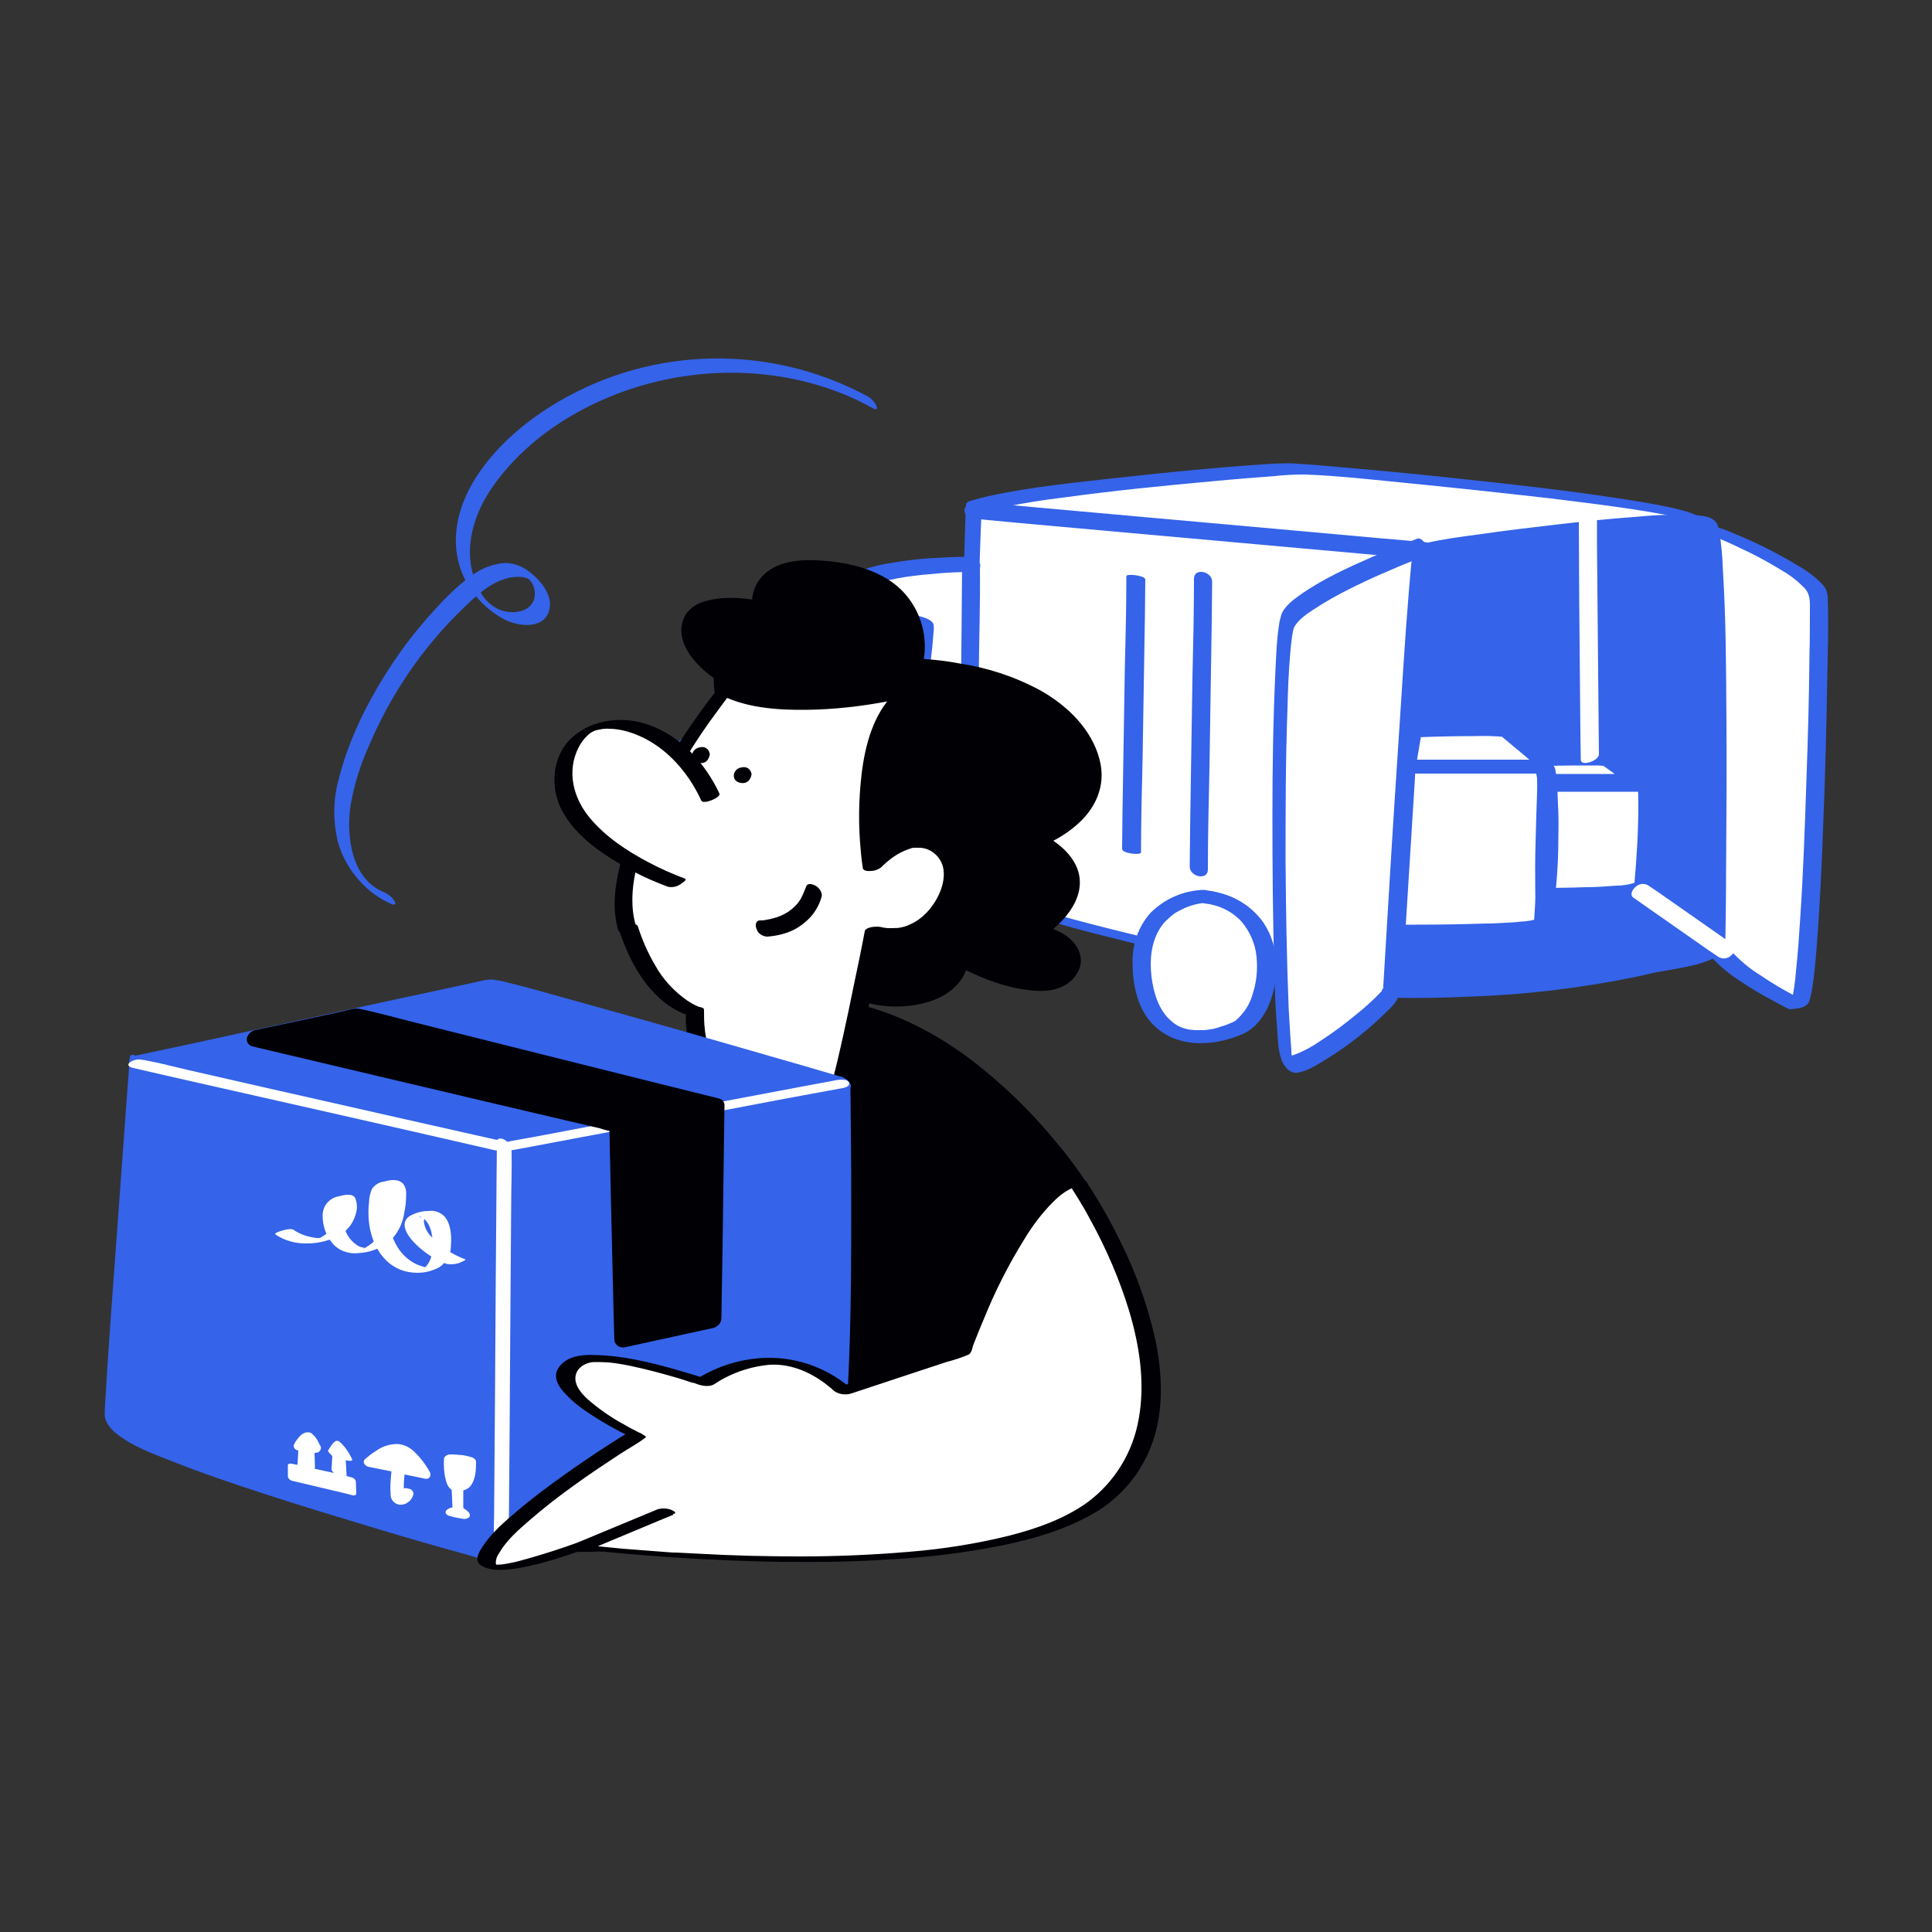 <svg transform="scale(1)" version="1.1" id="JifawkeI4M" xmlns="http://www.w3.org/2000/svg" xmlns:xlink="http://www.w3.org/1999/xlink" x="0px" y="0px" viewBox="0 0 500 500" xml:space="preserve" class="pbimage_pbimage__wrapper__image__0LEis false"><rect x="0" y="0" width="500" height="500" fill="#333333" stroke="none"/><title>Shipping 2</title><style type="text/css"> .st0{fill:#FFFFFF;} .st1{fill:#59BE4C;} .st2{fill:#000005;}
 .st2{fill:#000005;}
 .st1{fill:#3563E9;}
 .st0{fill:#FFFFFF;}</style><g id="truck"><g id="truck-2"><path class="st0" d="M252,132c0,0-3.9,92.1,2.8,98.8s101.1,27,105.6,25.8s81.4-4.5,83.7-12.4s1.1-103.9-2.2-108.9
			s-98.8-14-106.7-14S252.2,128.1,252,132z"></path><path class="st1" d="M250,130.6c-0.3,6.1-0.4,12.2-0.6,18.4c-0.4,12.8-0.6,25.6-0.5,38.3c0.1,11.4,0,23,1.6,34.2
			c0.4,2.5,0.6,5.8,2.2,7.9c1.4,1.5,3.1,2.8,5,3.7c1.4,0.8,2.9,1.4,4.4,2c10.1,3.9,20.8,6.4,31.2,9c13.2,3.3,26.4,6.3,39.8,9.1
			c8.9,1.9,17.9,4,26.9,4.9c1.6,0.1,3.2,0,4.7-0.2c4-0.4,8.1-0.7,12.2-1c12.9-1,25.8-2,38.6-3.5c6-0.7,12-1.5,17.9-2.6
			c3.6-0.7,7.8-1.4,11-3.3c1.9-1.1,1.9-2.9,2.1-5c0.3-4,0.4-8.1,0.5-12.1c0.3-12.8,0.2-25.5,0-38.3s-0.5-25.6-1.2-38.4
			c-0.2-4.2-0.5-8.4-1-12.6c-0.1-1.1-0.3-2.3-0.6-3.4c-0.5-1.5-1.9-2.4-3.1-3.2c-2.5-1.7-5.5-2.4-8.4-3.1c-4.7-1-9.5-1.8-14.3-2.5
			c-13.1-2-26.4-3.5-39.6-4.9c-11.8-1.3-23.5-2.4-35.3-3.4c-3.1-0.3-6.2-0.5-9.4-0.7c-2.5,0-5.1,0.1-7.6,0.3
			c-12,0.8-23.9,2-35.8,3.3c-11.6,1.3-23.5,2.4-34.9,4.9c-1.4,0.3-2.8,0.7-4.2,1.1C251.1,129.6,250,129.9,250,130.6
			c-0.1,0.5,1.5,1.4,1.8,1.6c0.2,0.1,2.2,1.3,2.2,1.3c0-0.6,1.2-0.9,1.6-1.1c1.4-0.5,2.9-0.9,4.4-1.2c4.9-1,9.9-1.8,14.9-2.4
			c13.1-1.8,26.2-3.1,39.4-4.3c5.2-0.5,10.5-0.9,15.7-1.3c2.6-0.3,5.1-0.4,7.7-0.4c8.1,0.3,16.2,1.2,24.3,2
			c13.2,1.3,26.3,2.7,39.4,4.2c11.2,1.4,22.5,2.7,33.6,5c1.7,0.3,3.3,0.7,5,1.2c0.6,0.2,1.2,0.4,1.8,0.6c0.4,0.1,0.1,0.1,0.5,0.2
			l0.3,0.1c0.1,0,0.3,0.2-0.2-0.1c0.1,0.1,0.4,0.2-0.2-0.2s-2.4-1.5-2.4-1.9c0,0.1,0.1,0.3,0.2,0.4c0.1,0.4,0.2,0.7,0.3,1.1
			c0.3,1.3,0.5,2.6,0.6,3.9c1.2,10.4,1.4,20.9,1.7,31.3c0.4,13.4,0.6,26.9,0.6,40.4c0,9.5,0.1,19.2-0.7,28.7c0,1-0.2,2-0.4,2.9
			c-0.3,0.8-1,1.5-1.8,1.9c-3.3,1.8-7.4,2.5-11,3.2c-12.4,2.4-25,3.5-37.6,4.6c-10.2,0.9-20.4,1.5-30.6,2.4c-1.5,0.2-3,0.3-4.6,0.3
			c-3.4-0.3-6.8-1-10.1-1.6c-11.8-2.1-23.4-4.6-35.1-7.3c-12.7-2.9-25.4-5.9-38-9.4c-4.6-1.3-9.3-2.6-13.8-4.3
			c-1.5-0.5-2.9-1.1-4.3-1.8l-0.3-0.2c-0.4-0.2,0.3,0.1-0.1-0.1c-0.2-0.1-0.6-0.4,0,0c-0.4-0.3,0.3,0.2,0.1,0.1
			c0.6,0.4,1.1,0.8,1.6,1.2c0-0.1,0.1,0.1,0-0.1c-0.1-0.1-0.1-0.2-0.2-0.3c-1.5-2.5-1.7-6-2-8.8c-0.6-5.1-0.9-10.3-1.1-15.5
			c-0.5-13-0.4-26-0.2-38.9c0.2-10.1,0.4-20.2,0.8-30.3c0.1-1.5,0.1-3.1,0.2-4.6c0-0.5-1.5-1.4-1.9-1.7
			C252,131.7,250,130.5,250,130.6z"></path><path class="st0" d="M368.3,141.6c0,0-5.6,110.6-7.9,115.1c-2.2,4.5-24.1,21.3-27,18.5s-3.4-107.2,0-114.5
			S368.3,141.6,368.3,141.6z"></path><path class="st1" d="M366.7,140c-0.3,5.5-0.6,10.9-0.9,16.4c-0.7,12.3-1.4,24.5-2.1,36.8c-0.8,12.9-1.5,25.7-2.5,38.6
			c-0.4,4.9-0.7,9.7-1.2,14.5c-0.2,1.6-0.3,3.3-0.5,4.9c-0.1,0.6-0.1,1.2-0.2,1.8c0,0.2-0.1,0.4-0.1,0.7c0.1-0.4,0,0.1-0.1,0.3
			c-0.3,1-0.9,1.9-1.6,2.6c-2.1,2.2-4.3,4.2-6.7,6.1c-2.8,2.3-5.7,4.5-8.8,6.5c-2.3,1.6-4.8,3-7.4,3.9c-0.3,0.1-0.7,0.2-1,0.2h-0.5
			c-0.2,0-0.1-0.1,0.1,0.1c0.7,0.6,1.2,1.3,1.5,2.1l-0.1-0.2c-0.1-0.4,0.1,0.6,0.1,0.2c-0.1-1-0.4-2-0.5-3.1c0-0.2,0-0.4,0-0.5
			c0,0.4,0,0,0-0.2c0-0.4-0.1-0.9-0.1-1.3c-0.1-0.9-0.1-1.9-0.2-2.8c-0.1-2.2-0.3-4.5-0.4-6.8c-0.5-12.6-0.7-25.2-0.8-37.8
			c0-13.2,0-26.4,0.5-39.7c0.1-4.7,0.3-9.4,0.7-14.1c0.1-1.5,0.3-3.1,0.5-4.6c0-0.1,0-0.3,0.1-0.4c0-0.3,0-0.1,0-0.1
			s0.1-0.5,0.1-0.7c0.1-0.3,0.2-0.7,0.3-1c1-2,3.3-3.5,5.1-4.7c2.9-1.9,5.9-3.6,8.9-5.1c5.7-2.9,11.6-5.4,17.5-7.8
			c1-0.4,2-0.8,3.1-1.2s-1.2-4.8-2.7-4.2c-3.9,1.5-7.8,3.1-11.6,4.7c-6.4,2.8-13,5.8-18.8,9.9c-1.7,1.2-3.8,2.8-4.7,4.8
			c-0.3,1-0.6,2-0.7,3c-0.6,3.8-0.7,7.6-0.9,11.3c-0.6,12.6-0.8,25.2-0.8,37.9c0,13.5,0.1,27,0.5,40.4c0.1,4.9,0.3,9.8,0.7,14.6
			c0.2,2.6,0.2,5.6,1.1,8.1c0.6,1.8,2.1,3.8,4.2,3.5c2.5-0.4,4.9-1.9,7-3.2c5.9-3.6,11.4-7.9,16.3-12.8c1-1,2.2-2.1,2.7-3.5
			c0.3-1,0.4-1.9,0.5-2.9c0.5-3.7,0.8-7.4,1.1-11.1c1-12.2,1.8-24.4,2.5-36.6c0.8-13.2,1.6-26.5,2.3-39.8c0.4-7.9,0.8-15.7,1.3-23.6
			l0.1-1.1c-0.1-1.2-0.7-2.3-1.5-3.1C367.9,139.6,366.8,138.9,366.7,140z"></path><path class="st0" d="M465.4,260c0,0-18.5-9-21.3-15.7s-4.2-107.8-1.8-107.5s27.9,11.2,28.5,17.1S469.3,259.9,465.4,260z"></path><path class="st1" d="M467.7,259.4c-4.2-2.1-8.3-4.4-12.1-7c-2.8-1.7-5.4-3.9-7.6-6.3c-0.9-1-1.5-2.2-1.8-3.4
			c-0.5-2.7-0.8-5.4-0.9-8.1c-0.3-4.6-0.6-9.1-0.8-13.7c-0.5-11.8-0.8-23.7-0.9-35.5c-0.1-11.2-0.2-22.3,0-33.5
			c0.1-3.7,0.1-7.4,0.4-11c0.1-1.1,0.1-2.2,0.3-3.2c0-0.3,0.1-0.6,0.2-0.9c0-0.1,0.1-0.3,0-0.1c0,0,0-0.1,0-0.1l0,0c0,0,0,0-0.1,0.1
			c-1.2,0.9-2.7,1.3-4.2,1c0.2,0.1-0.2-0.1,0,0s0.3,0.1,0.4,0.1c0.3,0.1,0.7,0.2,1,0.3c1,0.3,1.9,0.7,2.9,1.1
			c2.7,1.1,5.4,2.4,8.1,3.7c2.9,1.4,5.7,3,8.5,4.7c2.3,1.3,4.3,2.9,6.1,4.8c1.4,1.7,1.2,3.7,1.2,5.8c0,3.5,0,7.1-0.1,10.6
			c-0.1,11-0.4,22-0.8,33.1c-0.4,11.9-0.8,23.8-1.6,35.7c-0.3,4.6-0.6,9.1-1.1,13.7c-0.2,2.8-0.6,5.5-1.2,8.2
			c-0.1,0.3-0.2,0.5-0.3,0.8c-0.1,0.1-0.1,0.2-0.2,0.3c0,0-0.1,0-0.1,0.1s0,0,0,0l0.2-0.1c-1,0.6,0.1,0.3,3.2-0.8
			c-0.9,0.1-2.6,0.2-3.3,0.9s0.5,0.5,1,0.4c1.5-0.1,3.5-0.4,4.1-1.9c0.3-0.9,0.5-1.8,0.7-2.8c0.6-3.5,0.9-7.1,1.2-10.6
			c0.9-11.2,1.4-22.5,1.8-33.8c0.5-12.1,0.8-24.3,1-36.4c0.1-7,0.4-14.1,0.1-21.2c-0.1-1.2-0.5-2.3-1.3-3.1
			c-1.8-1.9-3.9-3.5-6.2-4.8c-5.4-3.3-11-6.1-16.9-8.5c-1.5-0.6-3.2-1.5-4.9-1.5c-1.1,0-3.4,0.2-4.2,1.1c-0.1,0.2-0.2,0.4-0.2,0.7
			c-0.4,2.3-0.6,4.6-0.6,6.9c-0.4,10-0.4,20.1-0.3,30.2c0.1,12.5,0.3,25,0.7,37.6c0.3,9.2,0.5,18.6,1.5,27.8c0.3,2.7,0.6,4.9,2.4,7
			c2.2,2.4,4.8,4.5,7.5,6.2c2.7,1.8,5.5,3.5,8.4,5c1.3,0.7,2.5,1.4,3.8,2c0.8,0.4,2.3-0.1,3.1-0.3
			C466.4,260.3,468.2,259.6,467.7,259.4z"></path><path class="st1" d="M360.4,256.7c0,0,53.9,1.6,83.7-12.4c0,0,1.7-105.8-2.2-108.9s-72.4,5.7-73.5,7.1S360.4,256.7,360.4,256.7z"></path><path class="st1" d="M360.8,258.2c6.7,0.2,13.5,0,20.2-0.3c14.1-0.5,28.1-2.2,41.9-5c7.8-1.6,15.4-4,22.7-7.2
			c0.3-0.1,0.9-0.4,0.9-0.9c0.1-6.2,0.2-12.5,0.2-18.7c0.1-13.4,0.2-26.8,0.1-40.2c-0.1-12.6-0.1-25.3-0.9-38
			c-0.1-3.5-0.4-7.1-1-10.6c-0.1-1-0.5-1.9-1.2-2.6c-1.3-1.1-3.2-1.2-4.9-1.4c-4.9-0.2-9.8-0.1-14.7,0.4c-7,0.5-13.9,1.2-20.8,2
			s-13.7,1.6-20.6,2.6c-4.5,0.6-9.1,1.2-13.5,2.2c-1,0.2-2.6,0.4-3.3,1.2c-0.3,0.6-0.4,1.2-0.4,1.9c-0.4,3.2-0.6,6.4-0.9,9.6
			c-1,12-1.7,24-2.5,36.1c-0.9,13.7-1.8,27.3-2.6,41c-0.5,8.3-1,16.5-1.5,24.8c0,0.4,0,0.8-0.1,1.2c-0.1,2,4.8,2.8,4.9,0.9l1-17.4
			c0.8-12.8,1.6-25.5,2.4-38.3c0.8-13,1.7-26,2.6-39c0.3-4.5,0.7-9,1-13.4c0.1-1.4,0.2-2.7,0.4-4.1c0.2-0.6,0.3-1.2,0.3-1.9
			c0,0.1-0.3,0.5-0.4,0.5c-0.3,0.3-0.5,0.1,0,0.1l0.3-0.1c0.4-0.1-0.6,0.1-0.2,0l0.9-0.2c1.8-0.4,3.5-0.6,5.3-0.9
			c5.8-0.9,11.6-1.7,17.5-2.4c7.1-0.9,14.2-1.7,21.3-2.4c6.4-0.6,11.9-1.1,18-1.3c2-0.1,4-0.1,6,0c0.2,0,0.4,0,0.5,0
			c-0.9,0-0.4,0-0.1,0c0.3,0.1,0.6,0.1,0.9,0.1c0.2,0-0.8-0.2-0.3-0.1c0.2,0.1,0.5,0.3-0.3-0.1c0.2,0.1-0.5-0.5-0.5-0.4
			c0.3,0.4-0.1-0.3,0,0s0.1,0.4,0.2,0.6c0.1,0.5,0.2,1,0.3,1.5c0.3,1.5,0.4,3,0.5,4.6c1,11,1,22.4,1.1,33.6
			c0.1,13.7,0.1,27.5,0,41.2c-0.1,8.5-0.1,16.9-0.3,25.4c0,0.4,0,0.8,0,1.3l0.9-0.9c-12.7,5.9-26.9,8.4-40.8,10.1
			c-11.6,1.4-23.2,2.1-34.8,2.1c-2.3,0-4.6,0-6.9-0.1c-0.9,0-2.2,0.4-2,1.5S359.9,258.1,360.8,258.2z"></path><path class="st0" d="M424.6,230.7c0,0,2.4-26.6,0-28.1s-29.8,0-29.8,0l-2.2,29.6C392.6,232.1,420.5,232.4,424.6,230.7z"></path><path class="st1" d="M426,232.7c0.3-3.3,0.5-6.6,0.7-9.9c0.4-5.1,0.5-10.2,0.1-15.3c-0.2-2.3-1.1-4.5-2.5-6.3
			c-1-1.1-2.3-1.2-3.7-1.3c-5.1-0.3-10.2-0.3-15.4,0c-3.9,0.1-7.8,0.3-11.7,0.5l-0.1,0.1l-2,25.9l-0.3,3.7c0.1,0.9,0.5,1.8,1.1,2.5
			c0.3,0.5,0.9,1.6,1.5,1.6c8.8,0.1,17.7,0.1,26.5-0.6c1.9,0,3.8-0.3,5.6-0.9c0.4-0.2-1.7-4.6-2.6-4.3c-1.5,0.5-3.1,0.8-4.8,0.8
			c-2.6,0.2-5.3,0.4-7.9,0.4c-5.3,0.2-10.6,0.2-16,0.2h-3.5l2.6,4.1l1.2-16.6l0.8-10.1c0.1-0.8,0-1.7,0.2-2.5c0-0.3,0-0.2,0-0.1
			c0.2,0,0.4,0,0.6,0c6.8-0.4,13.7-0.7,20.5-0.6c2.7-0.1,5.5,0,8.2,0.5c-0.6,0-1-0.5-0.9-1.1c0-0.6,0.5-1,1.1-0.9
			c0.6,0,1,0.5,0.9,1.1c0,0.5-0.4,0.9-0.9,0.9c-1,0-1.3-2-1.8-2.8c0.1,0.1,0,0.4,0,0c0.1,0.5,0.2,1.1,0.3,1.6
			c0.2,1.6,0.2,3.2,0.2,4.8c0,6.8-0.4,13.7-1,20.4c-0.1,0.9,0.8,2.1,1.3,2.8C424.7,231.6,426,233.2,426,232.7z"></path><path class="st0" d="M396.2,196c0,0,18.2-0.5,19.1,0s9.4,6.6,9.4,6.6h-29.8L396.2,196z"></path><path class="st1" d="M396.8,198.3c4-0.1,8-0.2,12-0.2h4.2c-0.1,0-0.4,0,0,0h0.7l1.1,0.1c0.5,0,0.3,0.1,0-0.1c-1-0.4,0,0,0.3,0.2
			c1,0.7,2,1.4,2.9,2.1l5.6,4l0.4-4.1h-29.9l2.9,3.2l1.4-6.6c0.5-2.6-3.8-4.8-4.4-1.8l-1.4,6.6c-0.2,1.5,0.8,2.9,2.3,3.2
			c0.2,0,0.4,0,0.5,0h29.8c2.3,0,1.6-3.2,0.4-4.1l-5-3.6l-3.2-2.3c-0.7-0.6-1.5-1-2.4-1.3c-1.9-0.2-3.9-0.3-5.8-0.2
			c-2.8,0-5.6,0.1-8.4,0.1l-5.3,0.1c-1.3,0-1.8,1.5-1.5,2.6C394.3,197.5,395.5,198.3,396.8,198.3z"></path><path class="st0" d="M399.5,238.4c0,0,2.8-37.8,0-40s-35.4,0-35.4,0l-2.6,42.1C361.4,240.5,394.6,240.8,399.5,238.4z"></path><path class="st1" d="M401.9,237.9c0.9-10.7,1.3-21.5,1.2-32.2c0-2.2-0.2-4.4-0.6-6.6c-0.4-1.5-1.4-1.8-2.8-2.1
			c-2.8-0.4-5.6-0.5-8.4-0.5c-3.5,0-7.1,0.1-10.6,0.2c-5.2,0.2-10.3,0.4-15.5,0.8c-0.7,0-3.5,0.3-3.6,1.3l-2.3,36.8l-0.3,5.2
			c0,0.4,1.2,0.3,1.3,0.3c10.8,0.1,21.8,0.1,32.6-1c2.8-0.3,5.8-0.6,8.4-1.8c0.8-0.4,0.7-0.9-0.2-1c-1.2-0.1-2.4,0.2-3.5,0.7
			c-0.1,0.1,0.5-0.2,0,0c-0.3,0.1,0.6-0.1,0,0c-0.1,0-0.2,0-0.4,0.1c0,0,0.6-0.1,0.2-0.1l-0.7,0.1l-0.4,0.1c-0.4,0.1,0.6-0.1,0.1,0
			l-0.7,0.1c-0.7,0.1-1.3,0.2-2,0.2c-1.5,0.2-2.4,0.2-4,0.3s-3.3,0.2-4.9,0.2c-6.1,0.2-12.2,0.3-18.3,0.3h-4l1.3,0.3l2.3-36.8
			l0.3-5.2l-3.6,1.3c4.1-0.3,8.3-0.5,12.5-0.7c6.4-0.3,12.8-0.6,19.1-0.1c0.8,0,1.6,0.1,2.3,0.4c0.2,0,0.3,0.1,0.4,0.2
			c0.1,0.1,0.2,0.3,0.2,0.5c0.6,1.9,0.8,3.8,0.8,5.8c0.3,6.6,0,13.2-0.3,19.8c-0.2,4.6-0.5,9.2-0.8,13.8
			C397,239.5,401.8,239.2,401.9,237.9z"></path><path class="st0" d="M365.7,189c0,0,21.6-0.8,22.7,0s11.1,9.4,11.1,9.4H364L365.7,189z"></path><path class="st1" d="M367,190.8c5-0.2,9.9-0.3,14.9-0.3c2.4-0.1,4.9,0,7.3,0.2c0,0-0.4-0.1,0,0c-0.3-0.1-1.8-1.2-1.2-0.6
			c0.4,0.3,0.8,0.6,1.1,0.9c1.2,1,2.4,2,3.6,3c2.1,1.7,4.1,3.5,6.1,5.2l-0.6-2.6h-35.4l3.4,3.1l1.6-9.4c0.3-1.5-3.8-4.2-4.1-2.6
			l-1.6,9.4c-0.2,1.4,2.2,3.1,3.4,3.1h35.4c1.8,0-0.1-2.2-0.6-2.6c-1.8-1.6-3.7-3.2-5.5-4.7c-1.3-1.1-2.6-2.2-3.8-3.2
			c-0.8-0.8-1.8-1.5-2.8-2.1c-1.9-0.9-4.6-0.6-6.7-0.6c-3.5,0-6.9,0.1-10.4,0.1c-2.2,0-4.3,0.1-6.5,0.2c-1.1,0-0.7,1.1-0.3,1.7
			C364.7,189.8,365.9,190.9,367,190.8z"></path><path class="st0" d="M399.5,238.4c-0.2-3.4-0.3-6.7-0.3-10s0.1-6.7,0.1-10l0.3-10c0-1.7,0.1-3.3,0.1-5c0-0.8,0-1.7,0-2.5
			c0-0.4,0-0.8-0.1-1.2l-0.2-1.2l0.5,1.2c0.1,0.4,0.2,0.8,0.3,1.2c0.2,0.8,0.3,1.7,0.5,2.5c0.2,1.7,0.4,3.4,0.5,5s0.1,3.4,0.2,5
			s0,3.4,0,5c-0.1,3.4-0.3,6.7-0.6,10S400.1,235.1,399.5,238.4z"></path><path class="st1" d="M401.4,238.8c-0.6-9.8-0.1-19.6,0.1-29.4c0.3-3.5,0.2-7-0.1-10.5l-3.5,0.4c0.2,0.3,0.3,0.7,0.4,1
			c0.1,0.4-0.1-0.4,0,0.2c0,0.3,0.1,0.6,0.2,0.8c0.3,1.6,0.5,3.2,0.6,4.9c0.3,3.4,0.3,6.9,0.3,10.3c0,7-0.7,14.1-1.9,21
			c-0.4,2.2,3.3,5,3.9,1.9c1.3-7.5,1.9-15.1,1.9-22.6c0.1-6.3,0.2-13.2-2.3-19.2c-0.8-1.9-3.9-2.1-3.5,0.4c0.6,4.2,0.2,8.6,0.1,12.9
			c-0.1,4.5-0.3,9-0.3,13.5s0,9.1,0.2,13.6c0.1,1.3,0.9,2.4,2.2,2.7C400.9,241,401.5,239.9,401.4,238.8z"></path><path class="st0" d="M250.9,146.2c0,0-16.9,0-26.9,3.4c-9.6,3.3-10.4,28.6-10.4,28.6s-17.4-4.6-23.9,2.4s-8.3,12.7-8.3,12.7
			l12.7,4.6c0,0,8.6-14.3,23.3-5.4s5,24.7,6.5,25.2s24.4,7.4,25.5,5.9S250.9,146.2,250.9,146.2z"></path><path class="st1" d="M250.2,144.1c-3.4,0-6.7,0.2-10,0.4c-3,0.2-6,0.6-9,1.1c-2.9,0.4-5.8,1.1-8.6,2.1c-3.9,1.5-6.1,5.4-7.5,9.1
			c-1.5,4.1-2.5,8.4-3,12.8c-0.4,2.7-0.6,5.5-0.7,8.2l2.2-1.6c-4.3-1.1-8.8-1.7-13.3-1.5c-3.3,0-6.6,0.7-9.5,2.2
			c-1.5,0.9-2.9,2-4,3.4c-1.5,1.7-2.9,3.6-4.2,5.5c-1.4,2-2.5,4.2-3.3,6.6c-0.4,1.1,0.8,2.4,1.8,2.8l12.6,4.6c0.8,0.3,2,0.4,2.5-0.5
			c0.2-0.4,0.5-0.7,0.7-1.1s0.6-0.7,0.9-1.1s0.4-0.4,0.6-0.6c0,0,0.4-0.4,0.1-0.1l0.4-0.4c2.2-2.2,5-3.7,8-4.2c4.3-0.6,8.7,1.2,12,4
			c2.8,2.3,4.4,5.7,4.5,9.4c0.1,2.9-0.4,5.9-1.2,8.6c-0.6,2.2-1.3,4.8,1.5,5.9c2.1,0.8,4.4,1.4,6.6,2c3.3,1,6.6,1.9,10,2.7
			c2.8,0.8,5.7,1.3,8.6,1.6c1.5,0.1,2.8-0.4,3.1-2c0.4-3.4,0.6-6.9,0.6-10.4c0.4-13,0.6-26,0.7-39c0.1-9.2,0.4-18.4,0.3-27.5
			c0-0.1,0-0.3,0-0.4c0-2.4-4.6-3.8-4.6-0.9c-0.1,7.7-0.1,15.3-0.2,23c-0.1,13.3-0.3,26.6-0.6,39.8c-0.1,4.2-0.2,8.4-0.5,12.6
			c0,0.1,0,0.3,0,0.4c0.1-0.7,0-0.2,0-0.1s0,0.4-0.1,0.6c0,0.1-0.1,0.3-0.1,0.4c0,0,0,0.1,0,0.1c-0.1-0.3,0.5-0.7,0.6-0.8
			s0.5-0.1,0.3-0.1c-0.2,0-0.3,0-0.5,0c-0.6,0,0.3,0.1-0.2,0l-0.8-0.1c-1.4-0.2-2.8-0.5-4.1-0.8c-3.4-0.8-6.9-1.7-10.3-2.7
			c-1.4-0.4-2.9-0.8-4.4-1.3l-0.9-0.3c-0.6-0.2,0.5,0.2-0.1,0l-0.3-0.1l-1.4-0.4c-0.2-0.1-0.5-0.2-0.7-0.2c0.8,0.4,1.4,1.1,1.6,2
			c-0.1-0.4-0.1,0.4,0,0c0.3-0.9,0.4-1.8,0.7-2.7c0.9-3,1.3-6.1,1.2-9.2c-0.2-4.2-1.9-8.2-4.8-11.3c-3.6-3.8-8.4-6.3-13.6-7.1
			c-6.7-0.8-12.8,2.5-16.8,7.8c-0.3,0.3-0.5,0.7-0.7,1l2.5-0.5l-12.6-4.6l1.8,2.8c0.1-0.4,0.3-0.8,0.5-1.2s0-0.1,0,0
			c0-0.1,0.1-0.2,0.2-0.4l0.4-0.8c0.4-0.7,0.7-1.4,1.1-2c1-1.7,2.1-3.3,3.4-4.9c1.1-1.6,2.5-2.9,4-4.1c4.6-3,11.1-2.3,16.1-1.5
			c1.5,0.2,3,0.5,4.5,0.9c0.9,0.3,1.8-0.2,2.1-1.1c0-0.2,0.1-0.3,0.1-0.5c0-0.6,0-1.1,0.1-1.7c0-0.3,0-0.6,0-0.8s0-0.3,0-0.5
			c0-0.1,0-0.2,0-0.3c0.1-0.8,0.1-1.6,0.2-2.4c0.4-4.1,1.3-8.2,2.5-12.2c1.1-3.4,2.7-7.1,5.7-8.9c0.3-0.2-0.1,0,0.3-0.1l0.6-0.2
			c0.6-0.2,1.3-0.4,2-0.6c1.4-0.4,2.8-0.7,4.3-1c2.8-0.5,5.7-0.9,8.5-1.1c3.8-0.4,7.7-0.6,11.5-0.6c0.9,0,1.6-0.7,1.6-1.6
			c0-0.2,0-0.4-0.1-0.6C252.7,144.9,251.5,144.1,250.2,144.1z"></path><path class="st0" d="M192.2,207.2c0,0-19.3-3.9-18.3-6.6c1.1-2.7,2.4-5.4,3.9-8l16.3,5.3L192.2,207.2"></path><path class="st1" d="M193.5,205.4c-3.1-0.6-6.3-1.4-9.4-2.2c-1.1-0.3-2.2-0.6-3.4-1c-0.5-0.2-1-0.3-1.5-0.5l-0.6-0.2l-0.4-0.1
			l-0.3-0.1c0.2,0.1-0.3-0.2-0.4-0.2c-0.2-0.1-0.3-0.2-0.5-0.2l-0.5-0.3c-0.1-0.1-0.6-0.4-0.3-0.2s-0.1-0.1-0.1-0.1
			c-0.2-0.1-0.1-0.2,0.1,0.1c-0.2-0.4,0,0.3,0,0.1c0,0.1-0.2,0.4-0.1,0.3c0.1-0.2,0.2-0.4,0.2-0.6c0.6-1.6,1.4-3.1,2.1-4.6l0.5-1
			c0.1-0.1,0.5-0.9,0.3-0.5l0.4-0.8l-3.3,1.2l16.2,5.3l-1.2-1.4l-1.7,9.3c-0.2,1.2,1.5,1.6,2.4,1.5c1.2-0.1,2.2-1,2.5-2.2l1.7-9.3
			c0.1-0.7-0.6-1.3-1.2-1.4l-16.2-5.4c-1.2-0.3-2.6,0.1-3.3,1.2c-1.2,2.3-2.5,4.6-3.5,7c-0.4,0.9-1,2-0.5,3c0.4,0.8,1.1,1.4,1.9,1.8
			c2,1.1,4.1,1.9,6.3,2.4c2.3,0.7,4.7,1.3,7.1,1.9c1.3,0.3,2.7,0.6,4.1,0.9c1.2,0.3,2.5-0.2,3.3-1.2c0.5-0.6,0.4-1.6-0.2-2.1
			C193.9,205.6,193.7,205.5,193.5,205.4L193.5,205.4z"></path><path class="st0" d="M200.9,173.1c0,0,10.1-2.6,10.5-4s-1.7-3.1-2.6-3S196.6,171.6,200.9,173.1z"></path><path class="st1" d="M201.1,175.1c1.8-0.5,3.5-1,5.2-1.5c1.4-0.4,2.8-0.9,4.1-1.5c1.1-0.5,2.6-1.2,3.1-2.4
			c0.9-2.1-0.7-4.4-2.6-5.2c-1.3-0.5-2.7-0.4-3.9,0.3c-2.2,0.9-4.4,2.1-6.4,3.5c-1.2,0.7-2.1,1.8-2.8,3c-0.7,1.3-0.1,2.9,1.1,3.5
			c0.1,0.1,0.3,0.1,0.4,0.2c1.2,0.5,2.6,0.1,3.4-0.9c0.6-0.8,0.9-2.3-0.3-2.8c-0.2-0.1-0.3-0.2-0.5-0.2s0.5,0.4,0.2,0.1
			s0.3,0.4,0.1,0.2c-0.2-0.4,0.1,0.6,0,0.1c0-0.1-0.1,0.7,0,0.3s-0.2,0.5-0.1,0.3c0-0.1,0.1-0.1,0.1-0.2c0.2-0.4-0.4,0.5-0.1,0.2
			s0.2-0.3,0.4-0.4l0.1-0.1c0.2-0.2-0.3,0.3-0.3,0.3s0.2-0.2,0.3-0.2c0.2-0.2,0.4-0.3,0.6-0.4c0.4-0.3,0.9-0.6,1.3-0.9l0.3-0.2
			c-0.8,0.5-0.3,0.2-0.1,0.1l0.7-0.4c0.9-0.5,1.8-0.9,2.7-1.4c0.3-0.1,0.6-0.3,1-0.4l0.2-0.1c0.3-0.1-0.8,0.2-0.4,0.1
			c0.1,0,0.1,0,0.2-0.1c-0.6,0.2-0.8,0.1-0.5,0.1H208c0.1,0,0.1,0-0.1,0c-0.4-0.2,0.1,0,0.2,0.1l0.2,0.1c0.2,0.1-0.3-0.3-0.1-0.1
			s0.3,0.2,0.4,0.4c0.1,0.1,0.1,0.1,0.2,0.2l0.1,0.1c0.1,0.1,0.1,0.1,0,0s-0.1-0.1,0,0.1l0.1,0.2c0.2,0.4-0.1-0.4,0,0.1
			c0,0.1,0,0.4,0,0s0-0.1,0,0c0.1-0.5,0.2-0.6,0.1-0.4c0.4-0.7,0.4-0.5,0.3-0.4s0.5-0.4,0.3-0.3l-0.4,0.3c0.9-0.6,0.3-0.2,0,0
			s-0.4,0.2-0.6,0.3c-0.5,0.2-1,0.4-1.5,0.6l0.3-0.1l-0.2,0.1l-0.4,0.1l-0.9,0.3c-1.7,0.6-3.5,1.1-5.3,1.5c-1,0.3-2.4,1.3-2.2,2.5
			c0.3,1.1,1.5,1.6,2.5,1.3C201,175.1,201,175.1,201.1,175.1z"></path><path class="st0" d="M219.8,177.2c0,0,15.7,4.7,16.7,4.7s3.1-20.4,2.7-21s-7-1.4-8.1-1.2C224,161.4,219.8,177.2,219.8,177.2z"></path><path class="st1" d="M220.1,178.2c4.6,1.4,9.2,2.7,13.8,4c1.1,0.3,4.4,1.7,5.1,0.3c0.3-0.7,0.5-1.5,0.6-2.3
			c0.2-1.3,0.4-2.6,0.6-3.9c0.4-3,0.8-6.1,1.1-9.1c0.1-1.2,0.2-2.4,0.3-3.6c0.1-0.7,0.1-1.3,0-2c-0.4-1.3-2.7-1.9-3.9-2.2
			c-1.8-0.4-3.6-0.7-5.4-0.8c-1.3-0.2-2.6-0.2-3.9,0.2c-1.3,0.5-2.5,1.3-3.4,2.3c-2.4,2.8-4.3,5.9-5.5,9.4c-0.8,1.9-1.4,3.8-1.9,5.8
			c-0.3,1.3,4.4,2.9,4.7,1.8c1.1-4.3,2.8-8.4,5.1-12.1c1.4-2.1,3.2-4.4,5.7-5.1c0.3-0.1-0.2,0,0.2,0h0.9c0.8,0.1,1.2,0.1,2,0.2
			s1.4,0.2,2.1,0.3l0.4,0.1c-0.5-0.1,0,0,0.1,0s0.4,0.2-0.2-0.1c0.4,0.2,0.2,0-0.7-0.6c-0.7-0.8-1-0.9-0.8-0.6c0,0,0,0.5,0,0.3
			c0,0.4,0,0.7,0,1.1c-0.1,1.1-0.1,2.1-0.2,3.2c-0.2,2.8-0.6,5.5-0.9,8.3c-0.2,2.2-0.6,4.5-1.1,6.7c-0.1,0.3-0.2,0.5-0.2,0.8
			c0,0.1-0.1,0.2-0.1,0.2c0-0.2,0.9-0.2,1.1-0.2l-0.3-0.1c0.9,0.1,0.2,0,0,0c-0.5-0.1-0.9-0.2-1.4-0.4c-4.8-1.3-9.5-2.7-14.3-4.1
			c-0.5-0.1-2.1-0.5-2,0.4S219.6,178.1,220.1,178.2z"></path><path class="st0" d="M311.9,232c0,0-17.5,0.5-16.2,19.3s15.4,19.1,24.7,14.8S333.7,234.9,311.9,232z"></path><path class="st1" d="M311.4,230.3c-5.2,0.2-10,2.3-13.7,6c-3.1,3.5-4.7,8.1-4.6,12.8c0,5.3,1.1,11.3,4.7,15.4
			c6,6.9,16.1,6.5,23.8,3.1c6.3-2.8,8.8-11.2,8.7-17.6c0-4-1.1-7.9-3.3-11.2c-2.6-3.7-6.5-6.4-10.9-7.6c-1.4-0.4-2.8-0.7-4.2-0.8
			c-1-0.1-2.5,0.3-2.6,1.5s1.4,1.8,2.4,1.9c3.7,0.4,7.1,2,9.6,4.7c2.2,2.6,3.6,5.8,3.9,9.2c0.3,3.2,0,6.5-1,9.5
			c-0.7,2.7-2.3,5.1-4.4,6.9c-0.4,0.3,0.4-0.2-0.1,0.1l-0.4,0.2c-0.3,0.2-0.6,0.3-0.9,0.4c-0.2,0.1-0.4,0.2-0.7,0.3
			c-0.5,0.2-1,0.4-1.5,0.5c-1.5,0.6-3.1,0.9-4.7,1h-0.7c-0.1,0-0.8,0-0.2,0c-0.4,0-0.9,0-1.3,0s-0.7-0.1-1.1-0.1
			c-0.7-0.1,0.5,0.1-0.2,0l-0.9-0.2c-1.4-0.3-2.8-1-3.9-2c-3.3-2.7-4.7-7.4-5.2-11.6c-0.5-4.4-0.1-9.1,2.5-12.9
			c0.5-0.7,1-1.3,1.7-1.9c0.6-0.6,1.2-1.1,1.9-1.6c0.7-0.4,1.4-0.8,2.1-1.1c0.1,0,0.6-0.3,0.1-0.1l0.5-0.2c0.4-0.1,0.7-0.3,1.1-0.4
			c0.6-0.2,1.2-0.4,1.8-0.5c0.8-0.2-0.4,0,0.4-0.1l0.6-0.1c0.5-0.1,0.9-0.1,1.4-0.1c1,0,2.2-0.8,1.9-1.9S312.4,230.3,311.4,230.3z"></path><path class="st0" d="M208.2,193.4c0,0-17.5,0.7-15.9,19.5s15.7,18.9,24.9,14.5S230,196,208.2,193.4z"></path><path class="st1" d="M208,191.5c-5.2,0.3-10.1,2.5-13.8,6.2c-3.1,3.6-4.8,8.3-4.6,13.1c0,5.4,1.3,11.3,4.9,15.5
			c5.9,6.9,16.2,6.3,23.7,2.7c6.5-3,8.8-11.6,8.6-18.1c-0.1-4-1.3-7.9-3.5-11.3c-2.5-3.6-6.3-6.2-10.6-7.3c-1.4-0.4-2.7-0.7-4.1-0.8
			c-1.1-0.1-2.6,0.4-2.9,1.6s0.9,2.1,1.9,2.2c7.4,0.4,13.3,6.1,14,13.5c0.5,3.3,0.2,6.6-0.8,9.7c-0.4,1.4-1,2.7-1.7,3.9
			c-0.3,0.6-0.7,1.1-1.1,1.7c0.3-0.4-0.2,0.2-0.3,0.3c-0.3,0.3-0.6,0.5-0.8,0.8c-0.1,0.1-0.5,0.4,0,0l-0.4,0.3l-0.6,0.4
			c-0.7,0.3-1.4,0.6-2.1,0.9c-0.9,0.3-1.7,0.6-2.6,0.8l-0.4,0.1c-0.7,0.2,0.5-0.1-0.2,0c-0.5,0.1-1,0.2-1.6,0.2s-0.8,0.1-1.2,0.1
			H207c0.6,0-0.1,0-0.2,0c-0.9,0-1.8-0.2-2.6-0.4c0.4,0.1-0.7-0.2-0.9-0.3c-0.4-0.1-0.8-0.3-1.2-0.5c-0.2-0.1-0.4-0.3-0.6-0.4
			c-0.5-0.3-0.9-0.6-1.3-0.9c-3.2-2.6-4.7-7.4-5.2-11.6s-0.2-8.9,2.2-12.5c0.5-0.7,1-1.4,1.6-2c0.3-0.3,0.6-0.6,0.9-0.8
			c0.1-0.1,0.3-0.2,0.5-0.4s-0.2,0.1,0.3-0.2c0.7-0.4,1.4-0.8,2.1-1.2l0.5-0.2c0.5-0.2-0.4,0.1,0,0s0.7-0.3,1.1-0.4
			c0.6-0.2,1.2-0.4,1.8-0.5l0.9-0.2c-0.9,0.2-0.1,0,0.1,0c0.5-0.1,0.9-0.1,1.4-0.1c1.1-0.1,2.4-0.9,2.3-2.1S209.1,191.5,208,191.5z"></path></g><path class="st1" d="M251.6,134.2l11.6,1.1l27.8,2.5l33.5,3l29,2.6c4.7,0.4,9.4,0.9,14.2,1.3h0.2c1.3,0.2,2.5-0.6,2.9-1.9
		c0.2-1.2-0.7-2.3-1.9-2.5c0,0-0.1,0-0.1,0l-11.6-1l-27.8-2.5l-33.5-3l-29-2.6c-4.7-0.4-9.4-1-14.2-1.3h-0.2
		c-1.3-0.2-2.5,0.6-2.9,1.9C249.5,133,250.3,134.1,251.6,134.2C251.5,134.2,251.6,134.2,251.6,134.2L251.6,134.2z" fill="#3563E9"></path><path class="st0" d="M408.6,134.8l0.1,20.9L409,189l0.1,7.6c0,1.9,4.7,0.3,4.7-1.4l-0.2-20.9l-0.3-33.3v-7.6
		C413.3,131.4,408.6,133.1,408.6,134.8L408.6,134.8z" fill="#FFFFFF"></path><path class="st0" d="M448.6,244.5L429.3,231l-2.8-1.9c-1.1-0.6-2.4-0.4-3.3,0.5c-0.7,0.6-1.5,2-0.5,2.7l19.3,13.5l2.8,1.9
		c1.1,0.6,2.4,0.4,3.3-0.5C448.8,246.6,449.6,245.2,448.6,244.5z" fill="#FFFFFF"></path><path class="st1" d="M309,149.8c0,8.6-0.2,17.2-0.4,25.8l-0.6,38.6c0,3.4-0.1,6.8-0.1,10.1c0,2.6,4.7,3.7,4.7,0.7
		c0-8.6,0.2-17.2,0.4-25.8c0.2-12.8,0.4-25.7,0.6-38.6c0-3.4,0.1-6.8,0.1-10.1C313.7,147.9,309,146.8,309,149.8L309,149.8z" fill="#3563E9"></path><path class="st1" d="M291.5,149.1c0,8.1-0.2,16.1-0.4,24.2c-0.2,12.3-0.4,24.6-0.6,36.9c0,3.2-0.1,6.3-0.1,9.5
		c0,1.2,4.9,1.7,4.9,0.9c0-8.1,0.2-16.1,0.4-24.2c0.2-12.3,0.4-24.6,0.6-36.9c0-3.2,0.1-6.3,0.1-9.5
		C296.4,148.9,291.5,148.4,291.5,149.1L291.5,149.1z" fill="#3563E9"></path></g><g id="character"><path class="st2" d="M278.8,305.9c0,0-33.7-52.9-78.8-47.1s-91,114.6-87.7,134.5s160.1-2.9,170.3-11.9S278.8,305.9,278.8,305.9z"></path><path class="st2" d="M281.2,306.1c-2.5-3.8-5.2-7.4-8.1-10.8c-6.5-7.9-13.9-15-22-21.2c-9.8-7.3-20.8-12.9-32.9-15
		c-10.8-1.9-22.3-1.8-32.3,3.1c-8.7,4.3-16.1,11-22.6,18.2c-7.7,8.6-14.6,17.9-20.6,27.8c-6.2,10.1-11.8,20.6-16.7,31.4
		c-4.4,9.5-8.3,19.2-11.6,29.1c-2.2,6.7-4.3,13.8-4.7,20.8c-0.1,1.7-0.2,3.7,0.7,5.1c1,1.4,2.4,2.4,3.9,3c5.6,2.5,12.2,3,18.2,3.5
		c8.7,0.6,17.5,0.7,26.2,0.3c10.1-0.4,20.2-1.1,30.2-2.1c10.5-1,21-2.2,31.4-3.7c9.6-1.3,19.3-2.8,28.9-4.6
		c7.6-1.4,15.1-2.9,22.6-4.8c2.6-0.7,5.1-1.4,7.7-2.2c1.6-0.5,3.2-1.2,4.7-2c1.8-1.1,2.7-3.2,3.3-5.2c0.9-3.8,1.3-7.6,1.3-11.5
		c0.1-10.3-1.1-20.6-2.5-30.8c-1.2-8.3-2.6-16.6-4.2-24.9C281.8,308.7,281.6,307.4,281.2,306.1c-0.1-0.9-4.9-0.4-4.9-0.4
		c1,4.7,1.8,9.4,2.6,14.1c1.7,9.9,3.2,19.8,4.1,29.8c0.5,4.9,0.8,9.8,0.8,14.8c0.1,3.9-0.3,7.7-1.1,11.5c-0.5,2-1.3,4.5-3,5.6
		c-1.4,0.8-2.8,1.5-4.3,1.9c-5.6,1.8-11.3,3.3-17,4.4c-8.4,1.8-16.8,3.3-25.3,4.6c-9.9,1.6-19.8,3-29.8,4.2
		c-10.2,1.2-20.3,2.3-30.6,3c-9.3,0.7-18.6,1.2-27.8,1.2h-3.1h-1.4h-0.7h-0.5l-2.9-0.1l-1.3-0.1h-0.6H134c-0.5,0,0.4,0,0,0
		c-0.9-0.1-1.8-0.1-2.6-0.2l-0.6,0h-0.3c0.4,0-0.2,0-0.3,0l-0.7-0.1l-1.1-0.1l-0.5-0.1h0.1l-0.4,0c-0.7-0.1-1.4-0.2-2.2-0.4
		c-0.5-0.1,0.2,0-0.1,0l-0.5-0.1l-1-0.2l-0.9-0.2h-0.2l-0.5-0.1c-1-0.3-2-0.6-3-1c-1.5-0.5-2.8-1.5-3.8-2.8c-0.9-1.4-0.8-3.4-0.7-5
		c0.2-3.1,0.6-6.1,1.3-9.1c2-8.5,4.7-16.9,8-25c4.1-10.3,8.7-20.4,13.9-30.2c5.4-10.4,11.5-20.4,18.3-30c6.2-8.7,13.1-17,21.2-24
		c6.5-5.6,14.2-10.8,22.8-12.5c11.2-2.2,22.4,0.8,32.5,5.9c9.9,5.2,19,11.9,26.8,20c5.4,5.4,10.4,11.3,14.9,17.6
		c0.6,0.9,1.3,1.8,1.9,2.8c0.3,0.5,1.9,0.5,2.5,0.5C279.6,306.3,280.4,306.2,281.2,306.1z"></path><path class="st2" d="M248.4,248.2c0,0,21.3,11.2,27.7,3.1s-8.8-10.2-8.8-10.2s22.5-13.7,0.4-24.1c0,0,23.5-8.4,12.3-26.3
		s-43.7-18.2-43.7-18.2s7-20.2-17.3-24.6s-22.2,9.6-22.2,9.6s-15.5-3-18,3.9s7.9,13.1,7.9,13.1s-1.8,21.4,19.6,24.6l12.1,31.1
		c0,0-9.8,7.1-5,18.9S245.6,261.5,248.4,248.2z"></path><path class="st2" d="M248.1,250.1c6,3.2,12.9,5.8,19.7,6.3c4.2,0.3,8.5-0.6,10.9-4.4c2.5-4,0.1-8.1-3.5-10.3
		c-2.6-1.5-5.5-2.4-8.5-2.8l2.3,4.1c6.4-3.9,13.5-11.8,9.1-19.7c-2.2-3.9-6.1-6.4-10-8.2l0.9,4.1c3.4-1.3,6.6-3.1,9.4-5.5
		c5.1-4.3,7.9-10.3,6.2-17c-2-8-8.5-14.2-15.5-18.1c-6.5-3.5-13.5-5.8-20.8-6.9c-4.2-0.8-8.4-1.2-12.7-1.3l2.6,3.8
		c2.6-7.6,0.7-16-5-21.6c-5.7-5.5-14.5-7.3-22.2-7.6c-5.2-0.2-11.3,0.6-14.5,5.1c-1.5,2-2.1,4.5-1.8,7l1.9-1.6
		c-4.5-0.9-9.7-1.2-14.1,0.1c-2.9,0.8-5.4,2.7-6,5.9c-0.8,3.7,1.3,7.4,3.7,10c1.8,2,3.9,3.7,6.3,5.1l-1.7-3
		c-0.7,8.5,2.9,17.8,9.8,22.9c3.5,2.6,7.7,4.3,12,4.9l-2.1-2.2l10.6,27.4l1.5,3.8l0.3-1.9c-7.5,5.5-9,17.3-3.1,24.5
		c6,7.4,18.1,9,26.7,6.2c4.8-1.5,8.9-4.7,10-9.8c0.5-2.1-3.5-4.9-4.1-2.2c-1.8,7.8-12.4,9.4-19.2,8.5c-2-0.2-3.9-0.8-5.8-1.5
		c-0.8-0.4-1.6-0.8-2.4-1.2c-0.2-0.1-0.4-0.2-0.6-0.4c0.3,0.2-0.1-0.1-0.2-0.2c-0.4-0.3-0.7-0.6-1.1-0.9l-0.2-0.2
		c0,0,0.3,0.3,0.1,0.1s-0.3-0.4-0.5-0.6s-0.3-0.3-0.4-0.5c-0.3-0.3,0.1,0.3-0.1-0.2c-0.1-0.2-0.2-0.4-0.3-0.5s-0.3-0.6-0.2-0.4
		s-0.2-0.5-0.3-0.7c-0.2-0.4-0.3-0.9-0.4-1.3c-0.7-2.5-0.7-5.2,0.1-7.6c0.9-3,2.8-5.6,5.2-7.4c0.5-0.5,0.6-1.3,0.3-1.9l-10.1-26
		l-1.8-4.7c-0.3-0.9-0.8-1.7-1.6-2.2c-1.1-0.5-2.2-0.8-3.3-0.9c-1-0.2-1.9-0.5-2.9-0.9c-1.4-0.5-2.7-1.2-4-2.1
		c-0.6-0.4-1.2-0.9-1.8-1.4c-0.1-0.1-0.8-0.8-0.5-0.4c-0.3-0.3-0.5-0.6-0.8-0.9s-0.5-0.6-0.7-0.9c-0.1-0.1-0.6-0.8-0.3-0.4
		c-0.4-0.6-0.8-1.2-1.1-1.9c-0.1-0.2-0.3-0.5-0.4-0.8s-0.2-0.3-0.2-0.5c-0.2-0.4,0.2,0.5,0-0.1s-0.5-1.1-0.7-1.7s-0.4-1.3-0.6-2
		c0-0.2-0.2-1-0.1-0.5c0-0.3-0.1-0.6-0.2-0.9c-0.2-1-0.3-2.1-0.4-3.2c-0.1-0.7-0.1-1.5-0.1-2.2c0,0.6,0,0,0-0.4c0-1.3-0.6-2.4-1.7-3
		l-0.3-0.2l-0.4-0.2c0.5,0.3,0.1,0-0.2-0.1c-0.9-0.7-1.9-1.4-2.7-2.2c-0.9-0.8-1.6-1.8-2.2-2.8c-0.6-0.9-0.9-2.1-0.7-3.2
		c0.7-5.1,8.1-5,12.1-4.7c1.1,0.1,2.3,0.2,3.4,0.3c0.6,0.1-0.3-0.1,0.2,0l0.4,0.1l0.4,0.1c1.1,0.2,2-0.4,1.9-1.6c0-0.1,0-0.3,0-0.4
		s0-0.3,0-0.4s-0.1,0.6,0,0.2c0-0.1,0-0.2,0-0.4c0-0.5,0.1-1,0.2-1.5c0-0.1,0.1-0.3,0.1-0.4c-0.1,0.2-0.1,0.2,0.1-0.1
		s0.2-0.6,0.4-0.9s0.3-0.6,0.5-0.9c0-0.1,0.4-0.5,0.2-0.3l0.3-0.4c0.6-0.6,1.3-1.2,2.1-1.6c0.1-0.1,0.2-0.1,0.4-0.2l0.7-0.3
		c0.6-0.2,1.1-0.4,1.7-0.6c1.3-0.3,2.6-0.6,4-0.6c3.9-0.2,7.8,0.2,11.6,1.1c1.8,0.4,3.5,0.9,5.1,1.6c1.3,0.6,2.6,1.3,3.7,2.1
		c0.5,0.4,1,0.8,1.5,1.2c-0.4-0.3,0.2,0.2,0.3,0.3c0.3,0.3,0.5,0.6,0.7,0.8c0.1,0.1,0.6,0.8,0.2,0.3c0.2,0.2,0.3,0.5,0.4,0.7
		c0.3,0.5,0.6,1,0.8,1.5c0.2,0.3-0.1-0.4,0,0l0.1,0.4c0.1,0.2,0.2,0.5,0.3,0.7c0.2,0.5,0.3,1.1,0.5,1.6c0.1,0.3-0.1-0.4,0,0
		c0,0.1,0.1,0.2,0.1,0.4s0.1,0.5,0.1,0.7c0.1,0.5,0.1,1,0.1,1.4c0,0.5,0.1,1,0.1,1.5s0-0.2,0,0.3c0,0.2,0,0.5,0,0.7
		c-0.1,0.8-0.2,1.6-0.3,2.4c-0.1,0.5-0.2,1.1-0.4,1.6c-0.1,0.4-0.3,0.9,0,0.2c-0.4,1.6,0.5,3.2,2.1,3.7c0.2,0,0.3,0.1,0.5,0.1
		c3.1,0.1,6.1,0.3,9.1,0.8c6.4,0.8,12.6,2.5,18.5,5c3.2,1.4,6.2,3.2,8.9,5.3c1.3,1,2.4,2.2,3.4,3.5c1.2,1.4,2.1,2.9,2.9,4.6
		c2.4,5.5,0.7,10.9-3.6,14.9c-2.8,2.7-6.1,4.7-9.7,6c-1.9,0.7-0.3,3.5,0.9,4.1c1.7,0.7,3.3,1.7,4.7,2.8c0.5,0.4,0.9,0.8,1.4,1.2
		c0.2,0.2,0.4,0.5,0.6,0.7l0.3,0.4c-0.1-0.2,0-0.1,0,0.1c0.5,0.7,0.8,1.5,0.8,2.4c0.1,0.4,0.1,0.7,0,1.1c-0.1,0.5-0.2,0.9-0.3,1.4
		c-1.1,3.5-4.1,6.3-7,8.6c-0.7,0.6-1.5,1.1-2.3,1.6c-0.8,0.5-0.4,1.9-0.1,2.5c0.5,0.9,1.4,1.5,2.4,1.6c-1-0.1-0.2,0,0,0
		c0.5,0.1,1,0.2,1.4,0.3s1.2,0.3,1.8,0.5c0.4,0.1,0.7,0.2,1.1,0.4c0,0,0.6,0.2,0.3,0.1l0.5,0.2c0.4,0.2,0.7,0.3,1,0.5
		c0.2,0.1,0.9,0.6,0.5,0.3c0.3,0.2,0.6,0.4,0.9,0.7c-0.1-0.1-0.5-0.3-0.1-0.1c0.1,0.1,0.1,0.2,0.2,0.3c-0.2-0.3-0.2-0.4-0.1-0.1
		c0,0,0.6,0.6,0,0c0.1,0.1,0.1,0.5,0.1,0.2s0,0.2,0,0.2c0,0.6,0.1-0.4,0,0.2c-0.1,0.8-0.4,1.5-0.9,2.2c-2,2.9-5.6,3.1-8.8,2.9
		c-3.8-0.5-7.5-1.4-11-2.9c-2.1-0.8-4.2-1.8-6.2-2.8c-0.9-0.5-2.1-0.3-2.4,0.8C246.3,248.3,247,249.6,248.1,250.1z"></path><path class="st0" d="M162.1,240.1c-7-21.6,25.3-61.6,25.3-61.6c14.9,8.6,46.1,1.2,46.1,1.2c-12.8,12.4-8.1,44.7-8.1,44.7
		c11.1-11.2,25.4-5.7,19.5,7.1s-19.1,9.5-19.1,9.5s-8.5,44.4-11.7,49.2s-35.9,0.2-34.8-28.5C179.3,261.7,168.2,259,162.1,240.1z"></path><path class="st2" d="M164.6,239.7c-1.4-4.6-1.1-9.6-0.1-14.2c1.3-5.5,3.2-10.8,5.7-15.9c4.4-9.1,9.6-17.8,15.7-25.9
		c1.3-1.7,2.5-3.5,3.9-5.1l-4.3,0.7c6.9,3.9,15.5,4.5,23.3,4.4c7.1-0.1,14.1-0.9,21-2.2c1.6-0.3,3.1-0.6,4.7-1l-3-1.1
		c-5.5,5.4-7.6,13.4-8.5,20.8c-0.8,6.7-0.9,13.5-0.2,20.3c0.1,1.4,0.3,2.8,0.5,4.2c0.1,0.7,1.5,0.8,2,0.7c1,0,1.9-0.3,2.7-0.9
		c1.7-1.7,3.6-3.2,5.8-4.2c0.7-0.3,1.4-0.6,2.1-0.8c0.3-0.1,0.6-0.1,0.9-0.1c0,0,0.5-0.1,0.2,0c0.4,0,0.8,0,1.2,0
		c2.9,0.2,5.3,2.4,5.9,5.2c0.8,4.1-1.6,8.8-4.4,11.7c-1.2,1.2-2.5,2.2-4.1,2.9c-1.2,0.6-2.4,0.9-3.7,1c0.6-0.1-0.6,0-0.7,0
		c-0.3,0-0.7,0-1,0s0.6,0,0,0h-0.5l-0.8-0.1l-0.6-0.1c-0.6-0.1,0.4,0.1,0,0l-0.4-0.1c-0.9-0.2-3.8-0.1-4.1,1.1
		c-0.9,4.8-1.9,9.6-2.9,14.3c-1.7,8.4-3.5,16.8-5.6,25.1c-0.7,2.9-1.5,5.7-2.5,8.4c-0.1,0.4-0.3,0.8-0.5,1.1s-0.2,0.3-0.1,0.1
		c-0.1,0.2-0.4,0.4,0,0.1c-0.1,0.1-0.3,0.2-0.4,0.3c0.5-0.3,0-0.1-0.2,0c0.6-0.3,0.2-0.1-0.1,0c-0.9,0.1-1.6,0.8-1.5,1.7
		c0.1,0.9,0.8,1.6,1.7,1.5c0.9-0.1,1.6-0.8,1.5-1.7c-0.1-0.8-0.7-1.4-1.5-1.5l-0.4,0.1c-0.2,0-0.9,0.1-0.5,0.1s0,0-0.1,0
		s-0.4,0-0.6,0h-0.9c-0.1,0,0.5,0,0,0h-0.6c-0.7,0-1.5-0.1-2.2-0.2c-0.1,0-0.5-0.1-0.2,0l-0.5-0.1l-1.2-0.2
		c-3.4-0.8-6.6-2.1-9.6-3.9c-7.3-4.5-12-12.3-12.6-20.9c-0.1-1.3-0.1-2.7-0.1-4c0-0.4-0.6-0.6-0.8-0.6l-0.3-0.1l-0.1,0l-0.3-0.1
		c-1-0.4-2-1-2.9-1.6c-3.4-2.4-6.2-5.4-8.2-9c-1.9-3.2-3.4-6.6-4.5-10.1c-0.5-1.6-5.4-0.5-4.9,0.8c2.7,8.4,7.7,17.7,16.2,21.5
		c0.6,0.3,1.2,0.5,1.9,0.7l-0.8-0.6c-0.3,9.5,3.4,18.4,11.1,24.2c5.9,4.4,13,6.8,20.4,6.7c2.4-0.1,5.8-0.4,7.6-2.3
		c1.5-1.5,1.9-4.2,2.5-6.1c2.4-8.2,4.1-16.7,5.9-25.1c0.8-3.9,1.6-7.9,2.4-11.9c0.4-2.1,1-4.3,1.3-6.4c0-0.1,0-0.2,0.1-0.3l-4.1,1.1
		c6.6,1.6,13.6-0.1,18.8-4.4c3.5-3.2,6.5-8.6,5.8-13.4c-0.6-4.2-4.4-6.5-8.4-6.9c-6.4-0.7-12.7,2.5-17.1,6.9l4.7-0.2
		c-0.5-3.8-0.8-7.7-0.8-11.5c-0.1-7.4,0.3-15,2.6-22.1c1.1-3.9,3.2-7.5,6-10.5c0.5-0.5,0.1-0.9-0.4-1.1c-0.9-0.3-1.8-0.3-2.7,0
		l-0.9,0.2c-0.5,0.1,0.6-0.1,0.2,0l-0.5,0.1l-1.4,0.3c-2.6,0.5-5.3,0.9-7.9,1.3c-7.2,1.1-14.5,1.2-21.7,0.4
		c-3.9-0.4-7.7-1.6-11.1-3.4c-1-0.6-3.5-0.3-4.3,0.7c-3.8,4.8-7.4,9.9-10.7,15.1c-6,9.4-11.7,19.6-14.5,30.6
		c-1.3,5.3-2,11.1-0.4,16.5C160.1,242,165,241,164.6,239.7z"></path><path class="st0" d="M175.1,228.5c0,0-31.9-11.3-29.2-29.5s28-14.4,37.9,7.2"></path><path class="st2" d="M177.3,227.4c-3.2-1.2-6.4-2.6-9.4-4.2c-5.7-3-11.3-6.7-15.4-11.7s-5.9-11.8-2.8-18c0.6-1.2,1.4-2.3,2.4-3.2
		c0.4-0.4,0.8-0.7,1.2-0.9c0.1,0,0.7-0.4,0.2-0.1l0.4-0.2c0.6-0.3-0.3,0.1,0.1,0c0.1-0.1,0.9-0.3,0.3-0.1c1.1-0.3,2.3-0.5,3.4-0.4
		c1.5,0,3.1,0.3,4.6,0.7c8.8,2.5,15.5,9.8,19.2,17.9c0.5,1.1,5.1-0.8,4.7-1.8c-3.6-7.7-9.8-14.7-18-17.7c-6.7-2.5-14.9-1.7-20.3,3.3
		c-5,4.7-5.6,12.6-2.6,18.5c3.2,6.2,9.3,10.7,15.2,14.1c3.9,2.4,8.1,4.3,12.4,5.9c1.1,0.2,2.2,0,3.1-0.6
		C176.1,228.8,178,227.7,177.3,227.4L177.3,227.4z"></path><path class="st0" d="M197.5,240.3c0,0,10.2-0.2,13.1-9.5"></path><path class="st2" d="M198.5,242.4c1.4-0.1,2.7-0.3,4.1-0.7c2.7-0.7,5.1-2.2,7-4.2c1.4-1.5,2.4-3.3,3-5.3c0.4-1.1-0.6-2.4-1.4-2.9
		c-0.7-0.4-2.2-1-2.6,0.2c-0.3,0.8-0.6,1.6-1,2.4c-0.1,0.2-0.2,0.4-0.3,0.6c0.1-0.2-0.1,0.2-0.1,0.2c-0.2,0.3-0.5,0.7-0.7,1
		c-0.5,0.6-1,1.1-1.5,1.5c-0.3,0.2-0.5,0.4-0.8,0.6s0.2-0.1-0.1,0.1l-0.5,0.3c-1,0.6-2.1,1.1-3.3,1.4l-0.8,0.2l-0.3,0.1h-0.2
		l-0.4,0.1c-0.2,0-0.4,0.1-0.6,0.1c-0.4,0.1-0.8,0.1-1.3,0.1c-1.2,0-1.3,1.4-0.9,2.2C196.1,241.5,197.2,242.3,198.5,242.4
		L198.5,242.4z"></path><path class="st2" d="M194.5,200.4c0,0-0.3,2.7-2.9,2.2s-2-3.8,0.4-4c1.1-0.3,2.2,0.4,2.4,1.4C194.5,200.1,194.5,200.3,194.5,200.4z
		"></path><path class="st2" d="M183.7,195.2c0,0-0.3,2.8-2.9,2.2s-2-3.7,0.4-4c1.1-0.3,2.2,0.4,2.4,1.4C183.7,195,183.7,195.1,183.7,195.2z"></path><path class="st2" d="M211.1,285.9c-2.7,0.6-5.5,1-8.3,1.5l-18.8,3.4l-42,7.5c-3.4,0.6-6.8,1.1-10.1,1.8c-2.6,0.6,0.3,4.5,2.2,4
		c2.7-0.6,5.5-1,8.3-1.5l18.8-3.4c14-2.5,28-5,42.1-7.5c3.4-0.6,6.8-1.1,10.1-1.8C216,289.3,213.1,285.5,211.1,285.9L211.1,285.9z"></path><path class="st1" d="M217.4,280.5c0,0,1.3,86.7-2.6,91.9s-81.6,31.4-85.1,30.6s3.1-107.1,3.1-107.1L217.4,280.5z"></path><path class="st1" d="M215,280.2c0.1,6.6,0.2,13.2,0.2,19.8c0.1,13.2,0.1,26.4-0.2,39.6c-0.1,6-0.3,12-0.6,18
		c-0.1,2.3-0.3,4.6-0.5,7c0,0.4-0.1,0.9-0.1,1.3s0.1-0.4,0,0.1v0.3c0,0.2-0.1,0.5-0.1,0.8c-0.1,0.7-0.2,1.5-0.4,2.2
		c-0.1,0.5-0.2,1.1-0.4,1.6c-0.1,0.2-0.1,0.3-0.2,0.5c-0.1,0.3,0.2-0.3,0.1-0.2c-0.1,0.1-0.1,0.1-0.1,0.2c0,0.1-0.8,0.6,0,0.1
		c-0.2,0.1-0.4,0.3-0.6,0.4c-0.5,0.4-1.1,0.6-1.6,1c-3.7,2-7.6,3.7-11.6,5.1c-12.3,5-24.8,9.4-37.4,13.6c-9.9,3.4-19.9,6.9-30,9.4
		c-0.6,0.1-1.1,0.2-1.7,0.4s0.6-0.1,0.2,0c-0.1,0-0.2,0-0.3,0s-0.4,0-0.4,0c0-0.3,1.9,0.5,2.1,0.7c0,0,0.7,0.9,0.5,0.6
		c-0.1-0.1-0.1-0.2-0.1-0.4c0.2,0.5,0,0.2,0-0.2c-0.4-2.9-0.5-5.9-0.5-8.9c-0.1-11.3,0.4-22.6,0.8-33.9c0.5-12.8,1.2-25.7,1.9-38.5
		c0.4-7.8,0.9-15.6,1.4-23.3c0-0.4,0-0.8,0.1-1.1l-1.1,1.4l8.4-1.5l20.3-3.7l24.4-4.4l21.2-3.9c3.4-0.6,7-1,10.3-1.9h0.1
		c0.7-0.2,1.2-0.9,1.1-1.6c-0.1-0.2-0.2-0.5-0.3-0.6c-0.8-1-2.1-1.4-3.4-1.1l-8.4,1.5l-20.4,3.6l-24.4,4.4l-21.2,3.9
		c-3.4,0.6-7,1-10.3,1.9h-0.1c-0.7,0.1-1.1,0.7-1.1,1.4c-0.4,5.7-0.7,11.5-1,17.2c-0.7,12.4-1.3,24.9-1.9,37.3
		c-0.6,12.3-1.1,24.7-1.2,37c0,3.9-0.1,7.8,0.2,11.7c0.2,2.5,0.3,5.6,3.5,5.9c1.2,0,2.4-0.1,3.6-0.5c1.7-0.4,3.4-0.9,5-1.3
		c5.2-1.5,10.3-3.1,15.4-4.8c13.1-4.3,26.1-8.8,39-13.7c5.3-2,10.7-4.1,15.9-6.4c1.7-0.8,3.4-1.5,5-2.4c1.1-0.5,2.1-1.2,3-2
		c0.6-0.8,0.9-1.7,1.1-2.7c0.3-1.7,0.6-3.4,0.7-5.1c0.5-5.1,0.7-10.2,0.9-15.4c0.5-13.5,0.5-27,0.5-40.4c0-9.3-0.1-18.6-0.2-27.9
		c0-0.5,0-1,0-1.4C219.9,278.6,215,277.7,215,280.2z"></path><path class="st1" d="M35.7,275.3l97,20.6L129.7,403c0,0-100.8-27.4-100.6-35.3S35.7,275.3,35.7,275.3z"></path><path class="st1" d="M36.7,277.3l9.7,2.1l23.1,4.9l28.1,6l24.2,5.1c3.9,0.8,7.9,1.9,11.8,2.5h0.2l-2.8-3.3l-0.3,10.7l-0.7,25.5
		l-0.9,30.9l-0.8,26.8l-0.2,8.8l-0.1,2.8c-0.1,0.5-0.1,1,0,1.4c0,0.1,0,0.1,0,0.2l0.9-0.8c-2.8-0.7-5.5-1.5-8.2-2.3
		c-6.8-1.9-13.5-3.8-20.3-5.8c-8.7-2.5-17.3-5.2-25.9-7.9c-8.2-2.6-16.5-5.3-24.6-8.3c-5.9-2-11.6-4.4-17.1-7.3
		c-0.6-0.3,0.1,0.1-0.3-0.1l-0.7-0.4l-1-0.7c-0.3-0.2,0.5,0.4,0,0l-0.4-0.4c0.1,0,0.5,0.7,0.1,0.1c-0.1-0.1,0.5,0.7,0.2,0.3
		c-0.1-0.1-0.1-0.3,0,0.1c0,0.1,0.2,0.4,0.2,0.4c0-0.2,0,0.5,0,0.1c0-0.3,0-0.5,0-0.8c0-0.9,0.1-1.7,0.1-2.6
		c0.4-6.6,0.9-13.3,1.3-19.9c0.7-9.3,1.3-18.6,2-27.9c0.7-8.7,1.3-17.4,1.9-26.1c0.4-4.8,0.7-9.7,1.1-14.5v-0.7
		c0.1-1.5-3.5-4.7-3.7-2.5c-0.3,3.5-0.5,7-0.8,10.6c-0.6,8.2-1.2,16.5-1.8,24.7c-0.7,9.5-1.4,19.1-2.1,28.7
		c-0.5,7.5-1.1,15-1.5,22.5c-0.1,1.9-0.3,3.8-0.3,5.8s1.5,3.8,3,5c4.1,3.3,9.6,5.3,14.5,7.2c7.8,3.1,15.8,5.8,23.8,8.4
		c8.8,2.9,17.8,5.6,26.7,8.3c7.6,2.3,15.1,4.5,22.7,6.6c4,1.1,8,2.3,12.1,3.4l0.6,0.1c0.6,0.1,0.9-0.2,0.9-0.8l0.3-10.7l0.7-25.5
		l0.9-30.9l0.8-26.8c0.1-4.3,0.5-8.7,0.4-13c0-0.1,0-0.1,0-0.2c-0.2-1.6-1.3-2.8-2.8-3.3l-9.7-2.1l-23-4.9l-28.1-6l-24.1-5.1
		c-3.9-0.8-7.9-1.9-11.8-2.5c-0.1,0-0.1,0-0.2,0c-1.1-0.2-0.9,1.1-0.6,1.7C34.6,276.1,35.5,276.9,36.7,277.3z"></path><path class="st1" d="M217.4,280.5c0,0-87.9-25.7-90-25.1s-91.7,19.9-91.7,19.9l97,20.6L217.4,280.5z"></path><path class="st1" d="M217.8,278.7l-9.2-2.7l-21.2-6.1c-8.6-2.5-17.2-4.9-25.7-7.3c-7.5-2.1-15-4.2-22.6-6.3c-2.6-0.7-5.1-1.4-7.7-2
		c-1.3-0.4-2.6-0.6-3.9-0.8c-1,0-2.1,0.1-3.1,0.4l-6,1.3l-20.9,4.5l-26.3,5.7l-23.4,5.1L35,273.2l-0.6,0.1c-0.7,0.2-1.1,1-0.9,1.7
		c0,0.1,0.1,0.2,0.1,0.3c0.5,0.9,1.3,1.6,2.4,1.8l8.6,1.8l20.8,4.4l26.1,5.6l24.2,5.2l15.2,3.2c1,0.3,2.1,0.5,3.2,0.4l2.7-0.5
		l17.5-3.2l25.6-4.7l24.5-4.5l13.8-2.5l0.6-0.1c1.2-0.2,1-1.7,0.5-2.4c-0.7-1-2-1.5-3.2-1.3l-8.4,1.5l-20.2,3.7l-24.4,4.4l-21.2,3.9
		c-3.4,0.6-6.9,1-10.3,1.9h-0.1h1.1l-9.7-2.1L99.7,287l-28.1-6l-24.2-5.1l-8-1.7c-1.2-0.3-2.5-0.6-3.8-0.8h-0.2l1.7,3.8l8.8-2
		l21.4-4.6l26.1-5.6l23-5c4-0.9,8-1.6,12-2.6c0.1,0,0.2,0,0.3-0.1c-0.1,0.1-0.7,0-0.8,0c0.5,0.1,1,0.2,1.5,0.3c2,0.4,4,1,6,1.5
		c6.9,1.8,13.7,3.7,20.5,5.6c8.5,2.4,17,4.8,25.6,7.3c7.6,2.2,15.3,4.4,22.9,6.6l8.1,2.3l2.8,0.8l1,0.3c0.4,0.1,1,0.3,0.2,0.1
		l0.6,0.2c0.9,0.3,2.3,0.4,2.6-0.8S218.7,279,217.8,278.7z"></path><path class="st0" d="M120.4,325.9c-3.3-1.2-6.3-3.2-8.7-5.8c-1.1-1-1.8-2.4-2-3.9c0-0.9,0.4-1.2,0.8-1.9c-1,1.7-3.1,0-1.5,0.7
		c0.5,0.2,0.9,0.5,1.2,0.9c1.8,2,2,5.7,1.6,8.2c-0.1,1.3-0.6,2.5-1.4,3.5c-0.2,0.2-0.4,0.4-0.7,0.6l-0.3,0.1
		c1.3-0.2,1.6-0.3,0.7-0.3c-0.8-0.3-1.7-0.5-2.5-0.9c-6.5-3.3-7.8-11.2-7.1-17.7c0-0.8,0.2-1.5,0.5-2.2c0.1-0.3,0.4-0.5,0.5-0.8
		l-2.7,0.5c0.3,0.1,0.5,0.3,0.7,0.6c1.1,1.3,0.7,3.6,0.5,5.2c-0.4,3.3-1.2,6.8-3.8,9.1c-0.7,0.5-1.4,1-2.2,1.4
		c0-0.4,1.3,0.2,0.4-0.2c-0.4-0.2-1-0.2-1.4-0.4c-1.5-0.8-2.7-2.1-3.4-3.6c-0.7-1.5-1.1-3.1-1.2-4.8c0-0.8,0.1-1.6,0.3-2.4
		c0.1-0.4,0.3-0.7,0.5-1c0.1-0.2,0.3-0.3,0.4-0.5c0.4-0.2,0.4-0.3,0.1-0.1l-2.5,0.5c-0.5,0,0,1,0.1,1.2c0.1,0.3,0.1,0.7,0.1,1
		c0,0.8-0.1,1.6-0.3,2.4c-0.5,1.5-1.3,2.9-2.5,3.9c-0.6,0.5-1.2,0.9-1.9,1.2c-0.4,0.1,0.5,0-0.2,0c-0.4,0-0.8,0-1.2-0.1
		c-1.9-0.3-3.7-0.9-5.3-2c-0.7-0.5-2.3,0-3.1,0.2c-0.2,0.1-2.1,0.6-1.6,1c2.4,1.6,5.3,2.4,8.2,2.3c3.1,0,6.2-0.8,8.8-2.4
		c2-1.3,3.4-3.4,3.9-5.7c0.3-1.2,0.2-2.5-0.3-3.7c-0.8-1.3-3.1-0.7-4.2-0.4c-2.5,0.4-4.3,2.6-4.2,5.1c0,2.5,0.8,4.9,2.4,6.9
		c1.6,2,4.2,3,6.8,2.7c2.9-0.1,5.8-1.2,8.1-3c2-1.9,3.4-4.5,3.8-7.3c0.3-1.5,0.5-2.9,0.5-4.4c0.1-1.4-0.1-2.9-1.3-3.7
		s-3.1-0.5-4.4-0.1c-1.3,0.1-2.5,0.9-3.2,2c-0.4,1.1-0.7,2.2-0.7,3.4c-0.2,1.7-0.2,3.5,0,5.2c0.6,5.4,3.6,10.9,9,12.5
		c3.1,0.9,6.4,0.6,9.3-1c1.8-1.3,2.9-3.3,2.9-5.5c0.2-2.6,0-6.1-2-7.9c-1.1-0.9-2.4-1.3-3.8-1.1c-1.8,0-3.5,0.5-5,1.4
		c-2.7,1.9-0.2,5.3,1.5,7c2.3,2.3,5.1,4.2,8.2,5.3c1,0.2,2.1,0.1,3.1-0.2C118.9,326.8,120.8,326.1,120.4,325.9L120.4,325.9z"></path><path class="st0" d="M216.7,279.5l-8.6,1.6l-20.7,3.9l-25.2,4.7l-21.7,4.1c-3.5,0.7-7.1,1.2-10.6,2c0,0-0.1,0-0.1,0l1.9-0.1
		l-9.4-2.1l-22.6-5.1l-27.4-6.2l-23.7-5.4c-3.8-0.9-7.6-1.9-11.5-2.6h-0.2c-1.2-0.3-2.4,0-3.4,0.7c-0.8,0.9,0.3,1.2,1,1.4l8.7,2
		l21.2,4.8l26.1,5.9l23.7,5.4l13.9,3.2c2.4,0.5,4.7-0.1,7-0.5l18.6-3.5l26-4.9l24.2-4.6l13.6-2.5l0.6-0.1c0.6-0.1,2.1-0.6,1.6-1.5
		S217.4,279.4,216.7,279.5L216.7,279.5z"></path><path class="st0" d="M131.6,404.3l0.1-10.5l0.2-25.4l0.2-30.7l0.2-26.5c0-4.3,0.2-8.6,0.1-12.9V298c-0.1-1.2-0.7-2.4-1.8-3
		c-0.6-0.4-2-0.7-2,0.5l-0.1,10.5l-0.2,25.4l-0.2,30.7l-0.2,26.5c0,4.3-0.2,8.6-0.1,12.9c0,0.1,0,0.1,0,0.2c0.1,1.2,0.7,2.3,1.8,3
		C130.2,405.1,131.6,405.4,131.6,404.3L131.6,404.3z"></path><polygon class="st2" points="184.2,341.5 185,286.4 92,263.1 66.2,268.7 160,290.9 161.3,346.5 	"></polygon><path class="st2" d="M186.7,341.1l0.3-18.6l0.4-29.7l0.1-6.9c-0.1-0.8-0.6-1.4-1.4-1.6l-14.5-3.6l-32-8l-31.9-8
		c-4.9-1.2-9.7-2.6-14.6-3.6c-1.3-0.3-2.9,0.3-4.2,0.6l-7.4,1.6L67,266.4l-0.9,0.2c-1.1,0.2-1.9,1-2.2,2c-0.2,1,0.4,1.9,1.4,2.2
		l9.3,2.2l22.4,5.3l27.1,6.4l23.4,5.5l7.7,1.8c1.2,0.4,2.4,0.7,3.7,0.9c0.1,0,0.1,0,0.2,0l-1.4-1.6l0.4,18.8l0.7,29.9l0.2,6.9
		c0.2,1.2,1.3,1.9,2.4,1.8c0.1,0,0.1,0,0.2,0l20.1-4.4l2.8-0.6C185.7,343.4,186.7,342.4,186.7,341.1c-0.2-1.2-1.3-2-2.4-1.8
		c-0.1,0-0.1,0-0.2,0l-20.1,4.4l-2.8,0.6l2.6,1.7l-0.4-18.8l-0.7-29.9l-0.2-6.9c-0.1-0.8-0.6-1.4-1.4-1.6l-9.3-2.2l-22.4-5.3
		l-27.1-6.4l-23.4-5.6l-7.7-1.8c-1.2-0.3-2.4-0.7-3.7-0.9c-0.1,0-0.1,0-0.2,0l-0.9,4.2l22.6-4.9l3.2-0.7l-1.2-0.1l9.3,2.3l22.2,5.6
		l26.8,6.7l23.3,5.8l7.7,1.9c1.2,0.4,2.4,0.7,3.6,0.9l0.2,0l-1.4-1.6l-0.3,18.6l-0.4,29.7l-0.1,6.9c0,1.3,1.5,1.9,2.6,1.7
		C185.7,343.5,186.6,342.4,186.7,341.1z"></path><path class="st0" d="M278.8,305.9c0,0,36.5,53.1,8.5,80.3s-136.9,14-136.9,14l21.6-9c0,0-50,21.7-46,11.6s38.6-31.3,38.6-31.3
		s-25.9-12.1-16-18.7c6.5-4.4,33.6,5,33.6,5s18.8-13.8,36.1,2.1l30.3-9.9C248.6,350,264.2,306,278.8,305.9z"></path><path class="st2" d="M276.3,305.9c2.1,3.2,4.1,6.4,5.9,9.8c4.1,7.5,7.5,15.3,10,23.5c2.7,9,4.2,18.7,2.5,28
		c-1.5,8.7-6.3,16.5-13.4,21.7c-5.9,4.2-13,6.7-20,8.5c-8.5,2.1-17.2,3.5-26,4.2c-9.3,0.8-18.8,1.2-28,1.2c-8.8,0-17.6-0.2-26.4-0.7
		c-1.9-0.1-3.9-0.2-5.9-0.3l-0.6,0h-0.2l-1.4-0.1l-2.6-0.2c-3-0.2-6.1-0.5-9.1-0.7c-3.4-0.3-6.7-0.7-10-1l-0.4-0.1l2,1.3l18.9-7.9
		l2.7-1.1l-4.2-1.1c-4.2,1.8-8.5,3.6-12.9,5.3c-7.4,3.1-15.1,5.7-22.9,7.8c-1.5,0.4-3.1,0.7-4.6,0.9l-0.4,0H129l-0.9,0.1
		c-0.4,0,0.6,0,0.1,0h-0.3c-0.5,0,0.6,0,0.2,0s0.3,0,0.2,0c-0.5-0.1,0.5,0.1,0.2,0s0.5,0.2,0.1,0s0.2,0.1,0.1,0.1
		c-0.1,0-0.2-0.1-0.2-0.1c0.1,0.2-0.2-0.4-0.2-0.4c0-1,0.3-1.9,0.9-2.7c1.9-3.3,5-6,7.9-8.5c3.8-3.3,7.8-6.4,11.9-9.3
		c3.7-2.7,7.5-5.2,11.3-7.7c2.1-1.4,4.4-2.6,6.4-4.1l0.3-0.2c0.5-0.3-0.4-0.7-0.6-0.8L166,371c-0.4-0.2,0.1,0.1,0,0l-0.7-0.3
		c-1.1-0.6-2.2-1.1-3.2-1.7c-3-1.6-5.9-3.5-8.6-5.7c-1.9-1.5-4.5-3.8-4.6-6.5c0-1.2,0.5-2.3,1.4-3c0.9-0.8,2.1-1.2,3.3-1.3
		c0.2,0,0.4,0,0.7,0h0.6c-0.5,0,0.2,0,0.3,0c0.8,0,1.6,0.1,2.4,0.1c1.9,0.2,3.7,0.5,5.6,0.9c3.8,0.8,7.6,1.8,11.4,2.9
		c1.4,0.4,2.7,0.8,4.1,1.3l0.8,0.2h0.1l0.8,0.3c1.4,0.5,3.2,0.8,4.5,0c0.8-0.5,1.5-1,2.3-1.4c3.7-2,7.7-3.2,11.9-3.6
		c6.3-0.4,12.2,2.6,16.8,6.8c1.3,0.9,3,1.1,4.5,0.6l14.2-4.7l10.3-3.4c1.9-0.5,3.8-1.1,5.7-1.9c0.8-0.4,1-1.5,1.2-2.3
		c0.9-2.3,1.8-4.6,2.8-6.9c2.9-7.2,6.4-14.1,10.5-20.7c2.1-3.5,4.6-6.8,7.5-9.7c1.2-1.2,2.5-2.3,4-3.1c0.6-0.3,1.2-0.6,1.9-0.9
		c0.2-0.1,0.5-0.1,0.7-0.2l0.5-0.1c-0.7,0.1,0.8,0-0.2,0c0.4,0,2.1,0.1,1.8-0.7s-2.5-0.8-3-0.8c-8.5,0.1-14,8.2-18,14.7
		c-4.7,7.7-8.6,15.8-11.9,24.1c-0.8,1.9-1.5,3.7-2.2,5.6l0.4-0.3l-26.6,8.7l-3.7,1.2l4.5,0.6c-6.1-5.5-14-8.5-22.2-8.4
		c-5.5,0.1-10.9,1.5-15.7,4c-1,0.5-2,1.1-3,1.8l4.2,0.1c-3.4-1.2-6.9-2.2-10.4-3.2c-6.2-1.7-12.6-3.2-19-3.4c-2.4-0.1-5.2-0.1-7.5,1
		c-1.6,0.8-3.2,2.3-3.3,4.2s1.3,3.7,2.6,5c1.8,1.9,3.8,3.5,6,4.9c3.3,2.2,6.8,4.2,10.4,5.9l-0.6-0.8c-5.4,3.3-10.8,6.9-16,10.6
		c-4.2,3-8.4,6.1-12.4,9.5c-3.2,2.7-6.6,5.6-8.9,9.1c-1,1.5-2.5,3.8-0.4,5.1c2.7,1.6,6.7,1.1,9.7,0.6c8-1.4,15.8-4.4,23.4-7.3
		c5.5-2.1,11-4.2,16.4-6.6l0.3-0.1c1-0.4-0.4-0.9-0.8-1.1c-1.1-0.4-2.3-0.4-3.4-0.1l-19,7.9l-2.7,1.1c-1.4,0.6,1.7,1.2,2,1.3
		c2.4,0.3,4.8,0.5,7.1,0.8c6.3,0.6,12.6,1.1,18.9,1.5c8.6,0.5,17.2,0.9,25.8,1c9.7,0.1,19.3,0,29-0.7c9.3-0.5,18.6-1.7,27.8-3.5
		c7.8-1.6,15.6-3.8,22.6-7.6c7.3-3.8,12.9-10,16-17.6c3.6-8.9,3.2-18.9,1.3-28.1c-2-8.9-5.1-17.6-9.2-25.7
		c-2.4-4.9-5.1-9.7-8.1-14.3l-0.4-0.7c-0.5-0.8-2.2-0.8-3-0.8C277.9,305.2,275.9,305.2,276.3,305.9z"></path><path class="st0" d="M121.9,384.4c1.2-1.7,1.3-4,1.3-6.1c0-0.6-0.6-1-1.2-1.2c-0.7-0.2-1.5-0.4-2.2-0.5c-1.1-0.1-2.2-0.2-3.3-0.2
		c-0.6,0-1.5,0.4-1.6,1.1c-0.1,1.9,0,3.8,0.5,5.6c0.2,1,0.7,1.9,1.5,2.5c0.1,1.5,0.1,3,0.2,4.5c-0.4,0.1-0.8,0.2-1.1,0.4
		c-0.4,0.2-0.9,0.7-0.6,1.2c0.2,0.3,0.6,0.6,0.9,0.6c1.2,0.4,2.5,0.6,3.7,0.8h0.3h0.1c0.6-0.1,1.3-0.4,1.2-1.1
		c-0.1-0.4-0.3-0.7-0.6-0.9c-0.3-0.3-0.7-0.6-1.1-0.8v-4.6C120.8,385.5,121.5,385,121.9,384.4z"></path><path class="st0" d="M111.3,381.1c-1.1-2.1-2.6-4-4.3-5.6c-1.2-1.1-2.8-1.8-4.5-1.8c-1.9,0.1-3.7,0.7-5.2,1.8c-1,0.6-2,1.4-2.9,2.2
		c-0.7,0.7,0.1,1.7,0.9,1.9l6,1.2c-0.1,0.8-0.1,1.6-0.2,2.4c-0.1,1.2-0.1,2.4,0,3.5c-0.1,1.3,0.9,2.5,2.2,2.7
		c1.8,0.2,3.4-1.1,3.7-2.8c0-0.5-0.3-1-0.8-1.2l-0.7-0.2c-0.3-0.1-0.7-0.1-1,0c0-0.2,0-0.4,0-0.6c0-1,0.1-2,0.2-3l3.5,0.7l1.8,0.4
		h0.2c0.6,0.1,1.1-0.3,1.2-0.9C111.4,381.5,111.4,381.3,111.3,381.1L111.3,381.1z"></path><path class="st0" d="M90.8,382.3l-1.1-0.3l-0.1-2l-0.1-1.6c0-0.2,0-0.3,0-0.5l0,0h0.1c0.2,0.1,0.4,0.1,0.6,0.1
		c0.3,0.1,0.5,0.1,0.8,0c0.4-0.1-0.1-0.8-0.2-1c-0.6-1.2-1.4-2.4-2.4-3.4c-0.3-0.3-0.6-0.6-1-0.7c-0.6-0.2-1.2,0.6-1.6,1.1
		c-0.3,0.4-0.6,0.9-0.9,1.4c-0.1,0.2,0.6,0.9,0.7,1s0.3,0.3,0.4,0.5c-0.1,1.1-0.1,2.3-0.2,3.4c0,0.3,0.4,0.7,0.6,0.9l0,0l-5-1.1
		c0.1-0.1,0.1-0.2,0.1-0.4c0-0.1,0-0.2,0-0.3l-0.1-3.4c0.3,0,0.5,0,0.8-0.1c0.6-0.2,1-0.9,0.8-1.5c0-0.1,0-0.1-0.1-0.2
		c-0.1-0.3-0.3-0.5-0.4-0.8c-0.4-0.9-1-1.7-1.8-2.4c-0.5-0.4-1.2-0.4-1.8-0.2c-0.5,0.2-1,0.5-1.3,0.9c-0.6,0.6-1.1,1.3-1.5,2.1
		c-0.4,0.8,0.4,1.5,1.1,1.6l-0.2,3.6c0,0,0,0.1,0,0.1l-1.6-0.3c-0.3-0.1-1,0-0.9,0.5c0,0.9,0,1.8,0,2.7c0,0.7,0.7,1.2,1.4,1.3
		l13.5,3.2l1.9,0.5c0.1,0,0.3,0,0.4,0c0.3,0,0.5-0.2,0.5-0.5c0-1-0.1-2-0.1-3.1C92,382.9,91.5,382.4,90.8,382.3z"></path><path class="st1" d="M224.6,102.6c-25-13.5-55.3-13.1-79.8,1.2c-8.3,4.8-16.1,11.3-21.4,19.4s-7.5,18-3,26.9
		c2.3,4.4,5.9,8,10.3,10.3c3.5,1.7,9.6,2.5,11.3-2c1.5-4-2.1-8.3-5.1-10.5c-1.8-1.4-4-2.2-6.3-2.2c-2.5,0.2-5,1-7.1,2.3
		c-4.5,2.8-8.4,6.9-11.9,10.8c-3.6,4-6.9,8.2-9.9,12.7c-6,9-11.2,19.1-13.9,29.6c-1.6,5.4-1.7,11.1-0.4,16.6c1.3,4.8,4,9,7.7,12.3
		c1.9,1.7,4,3,6.3,4c0.8,0.3,1.2,0,0.7-0.8c-0.6-1-1.6-1.8-2.7-2.3c-8.5-3.4-9.8-14.5-8.7-22.3c0.9-5.3,2.5-10.5,4.7-15.4
		c5.7-13.5,14-25.7,24.5-35.8c3.4-3.3,7.2-6.9,12-7.9c1.6-0.3,3.9-0.4,5.1,0.5c0.9,1,1.4,2.2,1.4,3.6c0.1,4.6-5.3,5.6-8.8,4.3
		s-5.3-4.2-6.6-7.5c-3.3-8.6-0.3-17.8,4.9-25c10-13.9,26.3-23,42.7-26.8s34.1-2.6,49.6,4.2c1.8,0.8,3.6,1.7,5.4,2.7
		c0.5,0.3,1.6,0.8,1.3-0.2S225.5,103.1,224.6,102.6L224.6,102.6z"></path></g></svg>